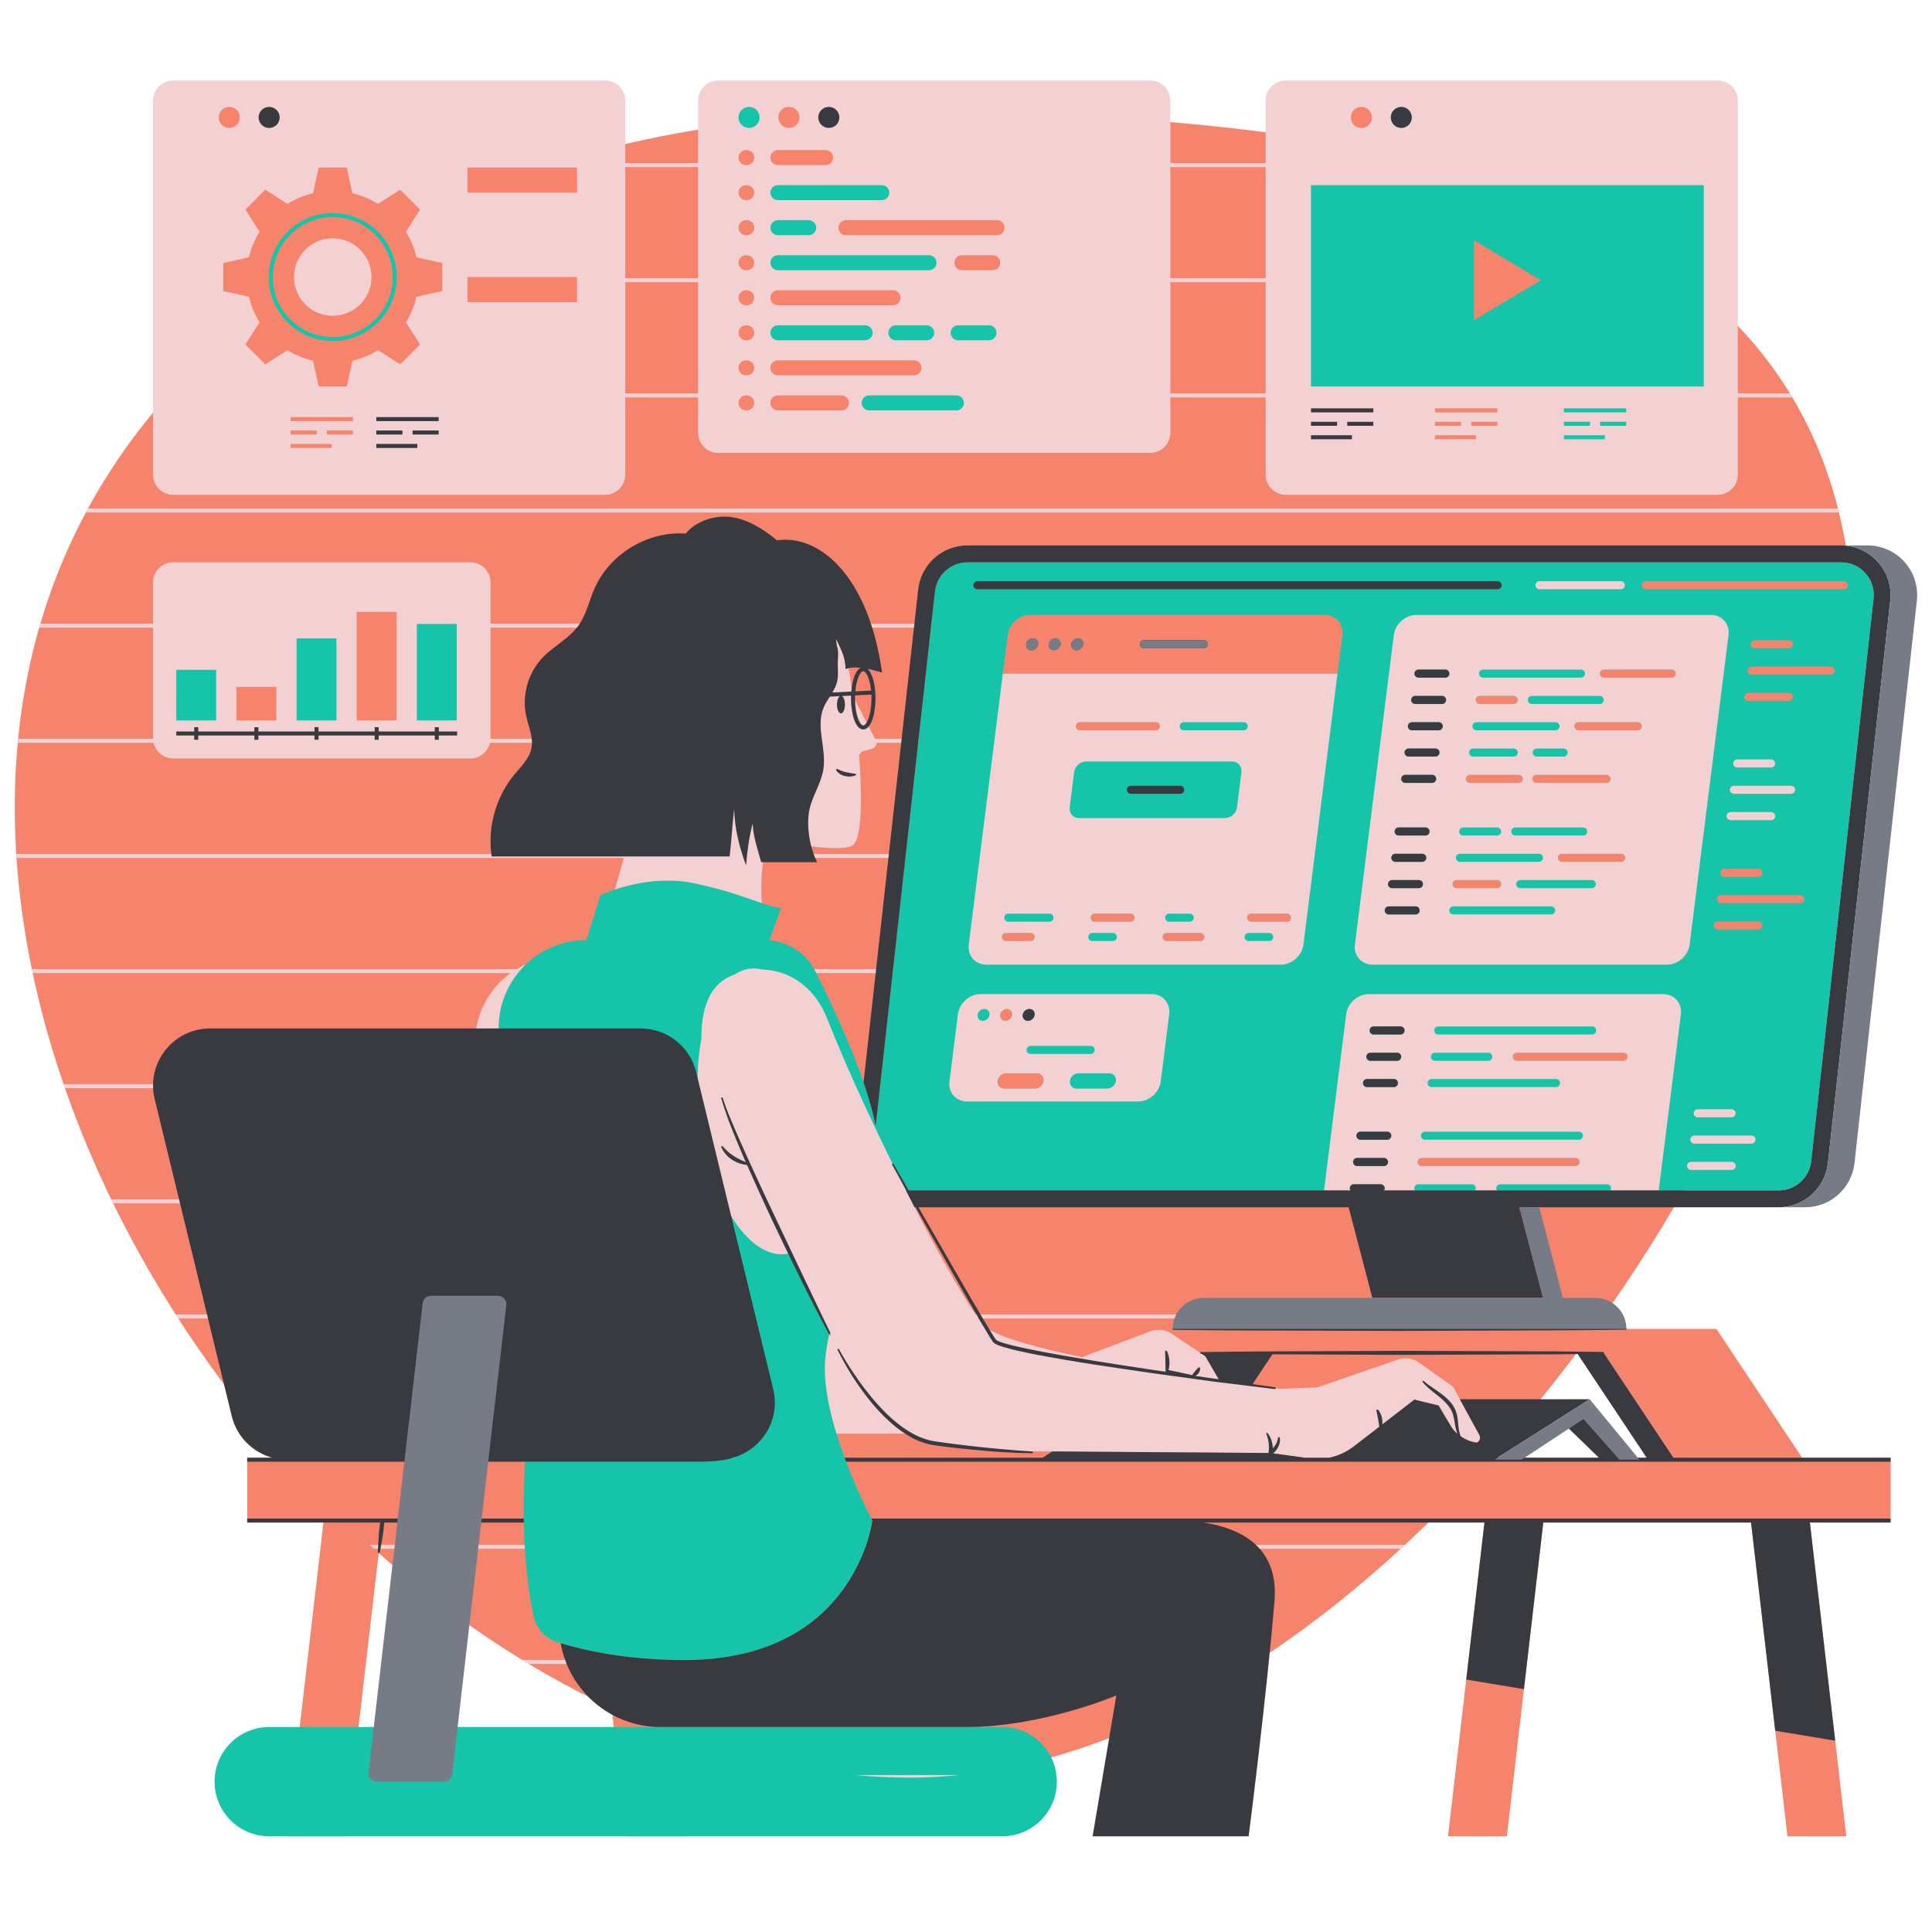 <svg xmlns="http://www.w3.org/2000/svg" xmlns:xlink="http://www.w3.org/1999/xlink" width="768" zoomAndPan="magnify" viewBox="0 0 576 576" height="768" preserveAspectRatio="xMidYMid meet" version="1.0"><defs><clipPath id="7788b52e09"><path d="M 4.41 30.012 L 563.902 30.012 L 563.902 547.469 L 4.41 547.469 Z M 4.41 30.012 " clip-rule="nonzero"/></clipPath><clipPath id="edf7868ad6"><path d="M 51.234 30.012 L 559 30.012 L 559 547.469 L 51.234 547.469 Z M 51.234 30.012 " clip-rule="nonzero"/></clipPath><clipPath id="78a5d751bc"><path d="M 4.41 24 L 549 24 L 549 530 L 4.41 530 Z M 4.41 24 " clip-rule="nonzero"/></clipPath><clipPath id="ba2c522870"><path d="M 45.234 31.215 L 563.902 31.215 L 563.902 547.469 L 45.234 547.469 Z M 45.234 31.215 " clip-rule="nonzero"/></clipPath><clipPath id="7ad940f129"><path d="M 109 162.082 L 571.41 162.082 L 571.41 531.875 L 109 531.875 Z M 109 162.082 " clip-rule="nonzero"/></clipPath></defs><g clip-path="url(#7788b52e09)"><path fill="#f6836b" d="M 498.949 434.633 L 478.133 403.336 L 470.098 403.336 C 461.953 414.203 453.355 424.68 444.391 434.633 Z M 88.848 82.59 C 88.848 83.07 88.891 83.543 88.957 84.004 C 94.125 80.492 99.48 77.16 104.996 74.012 C 103.34 72.895 101.348 72.234 99.199 72.234 C 93.492 72.234 88.848 76.879 88.848 82.59 Z M 563.656 453.34 L 539.52 453.34 L 550.449 547.469 L 532.918 547.469 L 521.984 453.34 L 460.176 453.34 L 449.246 547.469 L 431.711 547.469 L 442.645 453.34 L 426.465 453.34 C 379.715 499.121 324.992 529.977 271.355 529.977 C 247.379 529.977 223.629 525.305 200.75 516.891 L 204.305 547.469 L 186.77 547.469 L 182.328 509.223 C 157.598 497.727 134.168 481.926 112.91 463.031 L 103.102 547.469 L 85.57 547.469 L 96.5 453.34 L 73.691 453.34 L 73.691 434.633 L 84.617 434.633 C 36.074 379.719 4.41 308.367 4.41 240.684 C 4.41 177.566 31.945 128.672 75.031 94.27 C 74.285 92.73 73.688 91.133 73.25 89.477 L 65.367 87.742 L 65.367 77.441 L 73.25 75.707 C 73.863 73.391 74.781 71.176 75.98 69.109 L 71.633 62.309 L 78.922 55.023 L 85.723 59.371 C 87.789 58.168 90 57.25 92.316 56.641 L 94.051 48.754 L 104.355 48.754 L 106.086 56.641 C 108.402 57.25 110.613 58.168 112.684 59.371 L 119.484 55.023 L 126.766 62.309 L 126.238 63.137 C 130.152 61.348 134.137 59.633 138.172 58.004 L 138.172 48.754 L 164.488 48.754 C 185.668 42.355 208.016 37.965 230.926 35.602 C 230.902 35.406 230.867 35.215 230.867 35.008 C 230.867 32.617 232.816 30.668 235.207 30.668 C 237.535 30.668 239.418 32.508 239.527 34.805 C 250.059 33.957 260.68 33.531 271.355 33.531 C 408.441 33.531 552.629 54.246 552.629 191.336 C 552.629 254.609 521.91 331.613 475.352 396.199 L 511.738 396.199 L 537.297 434.633 L 563.656 434.633 Z M 68.348 39.352 C 70.742 39.352 72.688 37.402 72.688 35.008 C 72.688 32.617 70.742 30.668 68.348 30.668 C 65.953 30.668 64.008 32.617 64.008 35.008 C 64.008 37.402 65.953 39.352 68.348 39.352 Z M 401.543 35.008 C 401.543 32.617 403.492 30.668 405.887 30.668 C 408.281 30.668 410.227 32.617 410.227 35.008 C 410.227 37.402 408.281 39.352 405.887 39.352 C 403.492 39.352 401.543 37.402 401.543 35.008 " fill-opacity="1" fill-rule="nonzero"/></g><g clip-path="url(#edf7868ad6)"><path fill="#16c5a9" d="M 393.992 38.148 C 395.727 38.148 397.133 36.742 397.133 35.008 C 397.133 33.277 395.727 31.871 393.992 31.871 C 392.254 31.871 390.848 33.277 390.848 35.008 C 390.848 36.742 392.254 38.148 393.992 38.148 Z M 465.047 132.156 L 479.672 132.156 L 479.672 128.555 L 465.047 128.555 Z M 459.375 83.547 L 439.445 71.645 L 439.445 95.457 Z M 509.168 116.426 L 389.652 116.426 L 389.652 53.996 L 509.168 53.996 Z M 486.035 124.547 L 475.855 124.547 L 475.855 128.148 L 486.035 128.148 Z M 465.047 124.547 L 465.047 128.148 L 475.23 128.148 L 475.23 124.547 Z M 486.035 120.547 L 465.047 120.547 L 465.047 124.148 L 486.035 124.148 Z M 149.969 132.355 L 137.75 132.355 L 137.75 133.559 L 149.969 133.559 Z M 156.332 129.551 L 156.332 128.352 L 148.559 128.352 L 148.559 129.551 Z M 145.527 128.352 L 137.75 128.352 L 137.75 129.551 L 145.527 129.551 Z M 156.332 124.352 L 137.75 124.352 L 137.75 125.551 L 156.332 125.551 Z M 73.312 132.355 L 61.094 132.355 L 61.094 133.559 L 73.312 133.559 Z M 79.676 129.551 L 79.676 128.352 L 71.898 128.352 L 71.898 129.551 Z M 68.871 128.352 L 61.094 128.352 L 61.094 129.551 L 68.871 129.551 Z M 79.676 124.352 L 61.094 124.352 L 61.094 125.551 L 79.676 125.551 Z M 160.746 95.078 L 139.375 95.078 L 139.375 102.559 L 160.746 102.559 Z M 160.746 62.445 L 139.375 62.445 L 139.375 69.918 L 160.746 69.918 Z M 56.457 38.148 C 58.188 38.148 59.594 36.742 59.594 35.008 C 59.594 33.277 58.188 31.871 56.457 31.871 C 54.719 31.871 53.312 33.277 53.312 35.008 C 53.312 36.742 54.719 38.148 56.457 38.148 Z M 81.32 82.59 C 81.32 92.449 89.34 100.469 99.199 100.469 C 109.062 100.469 117.082 92.449 117.082 82.59 C 117.082 72.734 109.062 64.707 99.199 64.707 C 89.34 64.707 81.32 72.734 81.32 82.59 Z M 80.121 82.59 C 80.121 72.066 88.68 63.508 99.199 63.508 C 109.723 63.508 118.285 72.066 118.285 82.59 C 118.285 93.109 109.723 101.672 99.199 101.672 C 88.68 101.672 80.121 93.109 80.121 82.59 Z M 307.941 190.305 C 306.961 190.305 306.062 191.102 305.941 192.082 C 305.816 193.062 306.516 193.855 307.496 193.855 C 308.477 193.855 309.371 193.062 309.492 192.082 C 309.613 191.102 308.922 190.305 307.941 190.305 Z M 358.906 190.879 L 341.027 190.879 C 340.367 190.879 339.828 191.418 339.828 192.078 C 339.828 192.746 340.367 193.277 341.027 193.277 L 358.906 193.277 C 359.566 193.277 360.105 192.746 360.105 192.078 C 360.105 191.418 359.566 190.879 358.906 190.879 Z M 223.316 39.352 C 225.707 39.352 227.656 37.402 227.656 35.008 C 227.656 32.617 225.707 30.668 223.316 30.668 C 220.922 30.668 218.977 32.617 218.977 35.008 C 218.977 37.402 220.922 39.352 223.316 39.352 Z M 255.695 120.109 C 255.695 122.008 257.238 123.551 259.133 123.551 L 285.133 123.551 C 287.027 123.551 288.57 122.008 288.57 120.109 C 288.57 118.215 287.027 116.68 285.133 116.68 L 259.133 116.68 C 257.238 116.68 255.695 118.215 255.695 120.109 Z M 231.914 102.656 L 257.922 102.656 C 259.816 102.656 261.359 101.117 261.359 99.219 C 261.359 97.324 259.816 95.785 257.922 95.785 L 231.914 95.785 C 230.02 95.785 228.477 97.324 228.477 99.219 C 228.477 101.117 230.02 102.656 231.914 102.656 Z M 231.914 81.762 L 276.973 81.762 C 278.867 81.762 280.406 80.219 280.406 78.324 C 280.406 76.43 278.867 74.891 276.973 74.891 L 231.914 74.891 C 230.02 74.891 228.477 76.43 228.477 78.324 C 228.477 80.219 230.02 81.762 231.914 81.762 Z M 285.656 102.656 L 294.855 102.656 C 296.75 102.656 298.289 101.117 298.289 99.219 C 298.289 97.324 296.75 95.785 294.855 95.785 L 285.656 95.785 C 283.762 95.785 282.219 97.324 282.219 99.219 C 282.219 101.117 283.762 102.656 285.656 102.656 Z M 276.281 102.656 C 278.176 102.656 279.719 101.117 279.719 99.219 C 279.719 97.324 278.176 95.785 276.281 95.785 L 267.09 95.785 C 265.195 95.785 263.652 97.324 263.652 99.219 C 263.652 101.117 265.195 102.656 267.09 102.656 Z M 231.914 71.316 L 241.113 71.316 C 243.008 71.316 244.551 69.773 244.551 67.879 C 244.551 65.984 243.008 64.441 241.113 64.441 L 231.914 64.441 C 230.02 64.441 228.477 65.984 228.477 67.879 C 228.477 69.773 230.02 71.316 231.914 71.316 Z M 231.914 60.867 L 262.883 60.867 C 264.777 60.867 266.32 59.328 266.32 57.434 C 266.32 55.539 264.777 53.996 262.883 53.996 L 231.914 53.996 C 230.02 53.996 228.477 55.539 228.477 57.434 C 228.477 59.328 230.02 60.867 231.914 60.867 Z M 298.793 514.883 L 80.266 514.883 C 71.266 514.883 63.969 522.176 63.969 531.176 C 63.969 540.176 71.266 547.469 80.266 547.469 L 298.793 547.469 C 307.793 547.469 315.086 540.176 315.086 531.176 C 315.086 522.176 307.793 514.883 298.793 514.883 Z M 550.91 174.477 C 550.91 173.816 550.371 173.277 549.711 173.277 L 490.68 173.277 C 490.012 173.277 489.477 173.816 489.477 174.477 C 489.477 175.145 490.012 175.676 490.68 175.676 L 549.711 175.676 C 550.371 175.676 550.91 175.145 550.91 174.477 Z M 523.176 193.277 L 533.297 193.277 C 533.957 193.277 534.496 192.746 534.496 192.078 C 534.496 191.418 533.957 190.879 533.297 190.879 L 523.176 190.879 C 522.516 190.879 521.977 191.418 521.977 192.078 C 521.977 192.746 522.516 193.277 523.176 193.277 Z M 546.977 199.926 C 546.977 199.262 546.438 198.723 545.777 198.723 L 522.191 198.723 C 521.531 198.723 520.988 199.262 520.988 199.926 C 520.988 200.586 521.531 201.125 522.191 201.125 L 545.777 201.125 C 546.438 201.125 546.977 200.586 546.977 199.926 Z M 521.207 208.973 L 533.316 208.973 C 533.98 208.973 534.516 208.434 534.516 207.77 C 534.516 207.105 533.98 206.57 533.316 206.57 L 521.207 206.57 C 520.543 206.57 520.004 207.105 520.004 207.77 C 520.004 208.434 520.543 208.973 521.207 208.973 Z M 514.109 259.023 C 513.445 259.023 512.91 259.559 512.91 260.223 C 512.91 260.883 513.445 261.426 514.109 261.426 L 524.227 261.426 C 524.887 261.426 525.426 260.883 525.426 260.223 C 525.426 259.559 524.887 259.023 524.227 259.023 Z M 537.906 268.066 C 537.906 267.402 537.367 266.863 536.707 266.863 L 513.121 266.863 C 512.461 266.863 511.918 267.402 511.918 268.066 C 511.918 268.73 512.461 269.266 513.121 269.266 L 536.707 269.266 C 537.367 269.266 537.906 268.73 537.906 268.066 Z M 525.445 275.91 C 525.445 275.246 524.91 274.711 524.246 274.711 L 512.137 274.711 C 511.473 274.711 510.934 275.246 510.934 275.91 C 510.934 276.574 511.473 277.113 512.137 277.113 L 524.246 277.113 C 524.91 277.113 525.445 276.574 525.445 275.91 Z M 499.605 200.828 C 499.605 200.168 499.07 199.629 498.402 199.629 L 478.176 199.629 C 477.508 199.629 476.977 200.168 476.977 200.828 C 476.977 201.496 477.508 202.031 478.176 202.031 L 498.402 202.031 C 499.07 202.031 499.605 201.496 499.605 200.828 Z M 489.473 216.523 C 489.473 215.855 488.938 215.32 488.273 215.32 L 470.598 215.32 C 469.934 215.32 469.395 215.855 469.395 216.523 C 469.395 217.184 469.934 217.723 470.598 217.723 L 488.273 217.723 C 488.938 217.723 489.473 217.184 489.473 216.523 Z M 485.246 315.059 C 485.246 314.398 484.715 313.859 484.047 313.859 L 452.223 313.859 C 451.559 313.859 451.02 314.398 451.02 315.059 C 451.02 315.719 451.559 316.258 452.223 316.258 L 484.047 316.258 C 484.715 316.258 485.246 315.719 485.246 315.059 Z M 394.957 183.332 L 307.176 183.332 C 303.859 183.332 300.836 186.02 300.418 189.336 L 298.973 200.828 L 398.762 200.828 L 400.207 189.336 C 400.621 186.02 398.273 183.332 394.957 183.332 Z M 384.898 273.59 C 384.898 272.922 384.359 272.391 383.695 272.391 L 372.984 272.391 C 372.324 272.391 371.785 272.922 371.785 273.59 C 371.785 274.25 372.324 274.789 372.984 274.789 L 383.695 274.789 C 384.359 274.789 384.898 274.25 384.898 273.59 Z M 359.059 279.355 C 359.059 278.688 358.52 278.152 357.859 278.152 L 347.828 278.152 C 347.168 278.152 346.629 278.688 346.629 279.355 C 346.629 280.016 347.168 280.555 347.828 280.555 L 357.859 280.555 C 358.52 280.555 359.059 280.016 359.059 279.355 Z M 338.297 273.59 C 338.297 272.922 337.758 272.391 337.098 272.391 L 326.387 272.391 C 325.719 272.391 325.184 272.922 325.184 273.59 C 325.184 274.25 325.719 274.789 326.387 274.789 L 337.098 274.789 C 337.758 274.789 338.297 274.25 338.297 273.59 Z M 309.125 319.988 L 299.98 319.988 C 298.719 319.988 297.57 321.008 297.41 322.27 C 297.258 323.527 298.148 324.551 299.41 324.551 L 308.555 324.551 C 309.812 324.551 310.965 323.527 311.125 322.27 C 311.277 321.008 310.387 319.988 309.125 319.988 Z M 299.738 304.355 C 300.719 304.355 301.609 303.559 301.734 302.578 C 301.855 301.598 301.164 300.801 300.184 300.801 C 299.203 300.801 298.309 301.598 298.184 302.578 C 298.059 303.559 298.758 304.355 299.738 304.355 Z M 298.688 279.355 C 298.688 280.016 299.223 280.555 299.887 280.555 L 307.254 280.555 C 307.918 280.555 308.457 280.016 308.457 279.355 C 308.457 278.688 307.918 278.152 307.254 278.152 L 299.887 278.152 C 299.223 278.152 298.688 278.688 298.688 279.355 Z M 345.824 216.523 C 345.824 215.855 345.289 215.32 344.625 215.32 L 321.949 215.32 C 321.289 215.32 320.75 215.855 320.75 216.523 C 320.75 217.184 321.289 217.723 321.949 217.723 L 344.625 217.723 C 345.289 217.723 345.824 217.184 345.824 216.523 Z M 422.652 346.434 C 422.652 347.102 423.188 347.633 423.852 347.633 L 469.762 347.633 C 470.43 347.633 470.961 347.102 470.961 346.434 C 470.961 345.773 470.43 345.234 469.762 345.234 L 423.852 345.234 C 423.188 345.234 422.652 345.773 422.652 346.434 Z M 433.062 263.586 C 433.062 264.246 433.602 264.785 434.262 264.785 L 446.375 264.785 C 447.035 264.785 447.574 264.246 447.574 263.586 C 447.574 262.922 447.035 262.387 446.375 262.387 L 434.262 262.387 C 433.602 262.387 433.062 262.922 433.062 263.586 Z M 437.008 232.211 C 437.008 232.871 437.547 233.41 438.207 233.41 L 452.797 233.41 C 453.465 233.41 454 232.871 454 232.211 C 454 231.543 453.465 231.008 452.797 231.008 L 438.207 231.008 C 437.547 231.008 437.008 231.543 437.008 232.211 Z M 439.961 208.676 C 439.961 209.336 440.5 209.875 441.164 209.875 L 451.277 209.875 C 451.945 209.875 452.48 209.336 452.48 208.676 C 452.48 208.016 451.945 207.477 451.277 207.477 L 441.164 207.477 C 440.5 207.477 439.961 208.016 439.961 208.676 Z M 480.164 232.211 C 480.164 231.543 479.625 231.008 478.965 231.008 L 458.047 231.008 C 457.387 231.008 456.848 231.543 456.848 232.211 C 456.848 232.871 457.387 233.41 458.047 233.41 L 478.965 233.41 C 479.625 233.41 480.164 232.871 480.164 232.211 Z M 483.344 256.941 C 484.012 256.941 484.543 256.406 484.543 255.738 C 484.543 255.078 484.012 254.539 483.344 254.539 L 465.668 254.539 C 465.008 254.539 464.469 255.078 464.469 255.738 C 464.469 256.406 465.008 256.941 465.668 256.941 Z M 558.57 178.48 L 539.977 346.219 C 539.426 351.172 535.246 354.91 530.262 354.91 L 269.852 354.91 C 267.035 354.91 264.449 353.754 262.574 351.66 C 262.199 351.242 261.879 350.797 261.59 350.336 C 258.883 369.551 245.926 391.23 245.926 408.141 C 245.926 426.707 260.078 453.34 260.078 453.34 C 260.078 453.34 255.055 494.918 204.066 494.918 C 185.637 494.918 172.625 491.688 165.934 489.5 C 162.457 488.367 159.898 485.445 159.113 481.875 C 153.188 454.969 157.207 416.77 161.383 403.336 C 164.211 394.258 160.887 347.75 149.984 314.598 C 144.414 297.688 157.012 280.281 174.816 280.281 L 179.031 266.863 C 179.031 266.863 192.441 260.383 206.609 263.262 C 220.777 266.148 227.547 270.039 232.824 270.781 L 229.402 280.355 C 235.246 280.867 240.469 284.348 243.145 289.652 C 248.906 301.105 258.078 320.781 261.082 335.562 L 278.734 176.328 C 279.285 171.371 283.457 167.633 288.449 167.633 L 548.859 167.633 C 551.672 167.633 554.262 168.793 556.137 170.891 C 558.016 172.984 558.879 175.684 558.57 178.48 Z M 314.66 190.305 C 313.684 190.305 312.789 191.102 312.664 192.082 C 312.539 193.062 313.234 193.855 314.215 193.855 C 315.195 193.855 316.09 193.062 316.215 192.082 C 316.34 191.102 315.645 190.305 314.66 190.305 Z M 321.387 190.305 C 320.406 190.305 319.512 191.102 319.387 192.082 C 319.266 193.062 319.961 193.855 320.941 193.855 C 321.922 193.855 322.816 193.062 322.938 192.082 C 323.059 191.102 322.367 190.305 321.387 190.305 Z M 137.371 184.824 L 123.078 184.824 L 123.078 215.996 L 137.371 215.996 Z M 87.219 215.996 L 101.512 215.996 L 101.512 189.141 L 87.219 189.141 Z M 65.652 215.996 L 51.359 215.996 L 51.359 198.508 L 65.652 198.508 L 65.652 215.996 " fill-opacity="1" fill-rule="nonzero"/></g><g clip-path="url(#78a5d751bc)"><path fill="#f3d0d2" d="M 99.199 94.148 C 105.582 94.148 110.758 88.973 110.758 82.59 C 110.758 76.207 105.582 71.035 99.199 71.035 C 92.82 71.035 87.648 76.207 87.648 82.59 C 87.648 88.973 92.82 94.148 99.199 94.148 Z M 65.207 35.008 C 65.207 36.742 66.613 38.148 68.348 38.148 C 70.086 38.148 71.488 36.742 71.488 35.008 C 71.488 33.277 70.086 31.871 68.348 31.871 C 66.613 31.871 65.207 33.277 65.207 35.008 Z M 73.164 62.477 L 77.395 69.09 C 75.953 71.41 74.879 73.98 74.234 76.719 L 66.566 78.402 L 66.566 86.773 L 74.234 88.465 C 74.879 91.203 75.953 93.773 77.395 96.094 L 73.164 102.707 L 79.086 108.625 L 85.703 104.398 C 88.023 105.84 90.59 106.914 93.328 107.555 L 95.016 115.223 L 103.387 115.223 L 105.078 107.555 C 107.812 106.914 110.379 105.84 112.703 104.398 L 119.32 108.625 L 125.238 102.707 L 121.008 96.094 C 122.449 93.773 123.527 91.203 124.168 88.465 L 131.836 86.773 L 131.836 78.402 L 124.168 76.719 C 123.527 73.98 122.449 71.41 121.008 69.09 L 125.238 62.477 L 119.32 56.555 L 112.703 60.785 C 110.379 59.344 107.812 58.266 105.078 57.629 L 103.387 49.953 L 95.016 49.953 L 93.328 57.629 C 90.59 58.266 88.023 59.344 85.703 60.785 L 79.086 56.555 Z M 139.375 90.066 L 172.031 90.066 L 172.031 82.59 L 139.375 82.59 Z M 139.375 57.434 L 172.031 57.434 L 172.031 49.953 L 139.375 49.953 Z M 105.227 124.352 L 86.645 124.352 L 86.645 125.551 L 105.227 125.551 Z M 105.227 128.352 L 97.449 128.352 L 97.449 129.551 L 105.227 129.551 Z M 94.422 129.551 L 94.422 128.352 L 86.645 128.352 L 86.645 129.551 Z M 98.867 132.355 L 86.645 132.355 L 86.645 133.559 L 98.867 133.559 Z M 186.41 117.277 L 208.129 117.277 L 208.129 84.148 L 186.41 84.148 Z M 186.41 82.949 L 208.129 82.949 L 208.129 49.824 L 186.41 49.824 Z M 220.176 120.109 C 220.176 121.348 221.176 122.348 222.41 122.348 L 222.621 122.348 C 223.859 122.348 224.859 121.348 224.859 120.109 C 224.859 118.879 223.859 117.879 222.621 117.879 L 222.41 117.879 C 221.176 117.879 220.176 118.879 220.176 120.109 Z M 220.176 109.668 C 220.176 110.898 221.176 111.902 222.41 111.902 L 222.621 111.902 C 223.859 111.902 224.859 110.898 224.859 109.668 C 224.859 108.434 223.859 107.43 222.621 107.43 L 222.41 107.43 C 221.176 107.43 220.176 108.434 220.176 109.668 Z M 220.176 99.223 C 220.176 100.457 221.176 101.453 222.41 101.453 L 222.621 101.453 C 223.859 101.453 224.859 100.457 224.859 99.223 C 224.859 97.984 223.859 96.984 222.621 96.984 L 222.41 96.984 C 221.176 96.984 220.176 97.984 220.176 99.223 Z M 220.176 88.773 C 220.176 90.008 221.176 91.012 222.41 91.012 L 222.621 91.012 C 223.859 91.012 224.859 90.008 224.859 88.773 C 224.859 87.539 223.859 86.535 222.621 86.535 L 222.41 86.535 C 221.176 86.535 220.176 87.539 220.176 88.773 Z M 220.176 78.324 C 220.176 79.562 221.176 80.562 222.41 80.562 L 222.621 80.562 C 223.859 80.562 224.859 79.562 224.859 78.324 C 224.859 77.09 223.859 76.09 222.621 76.09 L 222.41 76.09 C 221.176 76.09 220.176 77.09 220.176 78.324 Z M 220.176 67.879 C 220.176 69.113 221.176 70.117 222.41 70.117 L 222.621 70.117 C 223.859 70.117 224.859 69.113 224.859 67.879 C 224.859 66.645 223.859 65.641 222.621 65.641 L 222.41 65.641 C 221.176 65.641 220.176 66.645 220.176 67.879 Z M 220.176 57.434 C 220.176 58.668 221.176 59.668 222.41 59.668 L 222.621 59.668 C 223.859 59.668 224.859 58.668 224.859 57.434 C 224.859 56.195 223.859 55.199 222.621 55.199 L 222.41 55.199 C 221.176 55.199 220.176 56.195 220.176 57.434 Z M 220.176 46.984 C 220.176 48.219 221.176 49.223 222.41 49.223 L 222.621 49.223 C 223.859 49.223 224.859 48.219 224.859 46.984 C 224.859 45.754 223.859 44.75 222.621 44.75 L 222.41 44.75 C 221.176 44.75 220.176 45.754 220.176 46.984 Z M 220.176 35.008 C 220.176 36.742 221.578 38.148 223.316 38.148 C 225.051 38.148 226.457 36.742 226.457 35.008 C 226.457 33.277 225.051 31.871 223.316 31.871 C 221.578 31.871 220.176 33.277 220.176 35.008 Z M 229.68 120.109 C 229.68 121.348 230.684 122.348 231.914 122.348 L 250.879 122.348 C 252.109 122.348 253.113 121.348 253.113 120.109 C 253.113 118.879 252.109 117.879 250.879 117.879 L 231.914 117.879 C 230.684 117.879 229.68 118.879 229.68 120.109 Z M 229.68 109.668 C 229.68 110.898 230.684 111.902 231.914 111.902 L 272.488 111.902 C 273.723 111.902 274.727 110.898 274.727 109.668 C 274.727 108.434 273.723 107.43 272.488 107.43 L 231.914 107.43 C 230.684 107.43 229.68 108.434 229.68 109.668 Z M 229.68 99.223 C 229.68 100.457 230.684 101.453 231.914 101.453 L 257.922 101.453 C 259.156 101.453 260.16 100.457 260.16 99.223 C 260.16 97.984 259.156 96.984 257.922 96.984 L 231.914 96.984 C 230.684 96.984 229.68 97.984 229.68 99.223 Z M 229.68 88.773 C 229.68 90.008 230.684 91.012 231.914 91.012 L 266.246 91.012 C 267.48 91.012 268.48 90.008 268.48 88.773 C 268.48 87.539 267.48 86.535 266.246 86.535 L 231.914 86.535 C 230.684 86.535 229.68 87.539 229.68 88.773 Z M 229.68 78.324 C 229.68 79.562 230.684 80.562 231.914 80.562 L 276.973 80.562 C 278.207 80.562 279.203 79.562 279.203 78.324 C 279.203 77.09 278.207 76.09 276.973 76.09 L 231.914 76.09 C 230.684 76.09 229.68 77.09 229.68 78.324 Z M 229.68 67.879 C 229.68 69.113 230.684 70.117 231.914 70.117 L 241.113 70.117 C 242.348 70.117 243.352 69.113 243.352 67.879 C 243.352 66.645 242.348 65.641 241.113 65.641 L 231.914 65.641 C 230.684 65.641 229.68 66.645 229.68 67.879 Z M 229.68 57.434 C 229.68 58.668 230.684 59.668 231.914 59.668 L 262.883 59.668 C 264.117 59.668 265.121 58.668 265.121 57.434 C 265.121 56.195 264.117 55.199 262.883 55.199 L 231.914 55.199 C 230.684 55.199 229.68 56.195 229.68 57.434 Z M 229.68 46.984 C 229.68 48.219 230.684 49.223 231.914 49.223 L 246.137 49.223 C 247.371 49.223 248.367 48.219 248.367 46.984 C 248.367 45.754 247.371 44.75 246.137 44.75 L 231.914 44.75 C 230.684 44.75 229.68 45.754 229.68 46.984 Z M 232.066 35.008 C 232.066 36.742 233.473 38.148 235.207 38.148 C 236.945 38.148 238.352 36.742 238.352 35.008 C 238.352 33.277 236.945 31.871 235.207 31.871 C 233.473 31.871 232.066 33.277 232.066 35.008 Z M 297.25 65.641 L 252.195 65.641 C 250.961 65.641 249.961 66.645 249.961 67.879 C 249.961 69.113 250.961 70.117 252.195 70.117 L 297.25 70.117 C 298.484 70.117 299.488 69.113 299.488 67.879 C 299.488 66.645 298.484 65.641 297.25 65.641 Z M 298.207 78.324 C 298.207 77.09 297.211 76.09 295.977 76.09 L 286.777 76.09 C 285.547 76.09 284.543 77.09 284.543 78.324 C 284.543 79.562 285.547 80.562 286.777 80.562 L 295.977 80.562 C 297.211 80.562 298.207 79.562 298.207 78.324 Z M 297.086 99.223 C 297.086 97.984 296.09 96.984 294.855 96.984 L 285.656 96.984 C 284.426 96.984 283.422 97.984 283.422 99.223 C 283.422 100.457 284.426 101.453 285.656 101.453 L 294.855 101.453 C 296.09 101.453 297.086 100.457 297.086 99.223 Z M 278.52 99.223 C 278.52 97.984 277.52 96.984 276.281 96.984 L 267.086 96.984 C 265.852 96.984 264.852 97.984 264.852 99.223 C 264.852 100.457 265.852 101.453 267.086 101.453 L 276.281 101.453 C 277.52 101.453 278.52 100.457 278.52 99.223 Z M 287.371 120.109 C 287.371 118.879 286.371 117.879 285.133 117.879 L 259.133 117.879 C 257.895 117.879 256.895 118.879 256.895 120.109 C 256.895 121.348 257.895 122.348 259.133 122.348 L 285.133 122.348 C 286.371 122.348 287.371 121.348 287.371 120.109 Z M 348.91 117.277 L 377.336 117.277 L 377.336 84.148 L 348.91 84.148 Z M 348.91 82.949 L 377.336 82.949 L 377.336 49.824 L 348.91 49.824 Z M 390.848 115.223 L 507.965 115.223 L 507.965 55.199 L 390.848 55.199 Z M 402.742 35.008 C 402.742 36.742 404.148 38.148 405.887 38.148 C 407.621 38.148 409.027 36.742 409.027 35.008 C 409.027 33.277 407.621 31.871 405.887 31.871 C 404.148 31.871 402.742 33.277 402.742 35.008 Z M 484.836 121.746 L 466.25 121.746 L 466.25 122.949 L 484.836 122.949 Z M 484.836 125.75 L 477.055 125.75 L 477.055 126.949 L 484.836 126.949 Z M 474.031 126.949 L 474.031 125.75 L 466.25 125.75 L 466.25 126.949 Z M 478.473 129.754 L 466.25 129.754 L 466.25 130.953 L 478.473 130.953 Z M 446.414 121.746 L 427.828 121.746 L 427.828 122.949 L 446.414 122.949 Z M 446.414 125.75 L 438.633 125.75 L 438.633 126.949 L 446.414 126.949 Z M 435.609 126.949 L 435.609 125.75 L 427.828 125.75 L 427.828 126.949 Z M 440.051 129.754 L 427.828 129.754 L 427.828 130.953 L 440.051 130.953 Z M 45.625 141.52 L 45.625 30.012 C 45.625 26.695 48.312 24.008 51.629 24.008 L 180.406 24.008 C 183.723 24.008 186.41 26.695 186.41 30.012 L 186.41 48.621 L 208.129 48.621 L 208.129 30.012 C 208.129 26.695 210.816 24.008 214.133 24.008 L 342.906 24.008 C 346.223 24.008 348.91 26.695 348.91 30.012 L 348.91 48.621 L 377.336 48.621 L 377.336 30.012 C 377.336 26.695 380.023 24.008 383.34 24.008 L 512.113 24.008 C 515.434 24.008 518.113 26.695 518.113 30.012 L 518.113 117.277 L 533.629 117.277 C 533.875 117.672 534.098 118.082 534.332 118.48 L 518.113 118.48 L 518.113 141.52 C 518.113 144.836 515.434 147.523 512.113 147.523 L 383.34 147.523 C 380.023 147.523 377.336 144.836 377.336 141.52 L 377.336 118.48 L 348.91 118.48 L 348.91 129.031 C 348.91 132.348 346.223 135.035 342.906 135.035 L 214.133 135.035 C 210.816 135.035 208.129 132.348 208.129 129.031 L 208.129 118.48 L 186.41 118.48 L 186.41 141.52 C 186.41 144.836 183.723 147.523 180.406 147.523 L 51.629 147.523 C 48.312 147.523 45.625 144.836 45.625 141.52 Z M 458.98 173.277 C 458.32 173.277 457.777 173.816 457.777 174.477 C 457.777 175.145 458.32 175.676 458.98 175.676 L 483.23 175.676 C 483.898 175.676 484.434 175.145 484.434 174.477 C 484.434 173.816 483.898 173.277 483.23 173.277 Z M 485.246 315.059 C 485.246 314.398 484.715 313.859 484.047 313.859 L 452.223 313.859 C 451.559 313.859 451.02 314.398 451.02 315.059 C 451.02 315.719 451.559 316.258 452.223 316.258 L 484.047 316.258 C 484.715 316.258 485.246 315.719 485.246 315.059 Z M 471.949 338.594 C 471.949 337.926 471.414 337.391 470.746 337.391 L 424.836 337.391 C 424.176 337.391 423.637 337.926 423.637 338.594 C 423.637 339.254 424.176 339.793 424.836 339.793 L 470.746 339.793 C 471.414 339.793 471.949 339.254 471.949 338.594 Z M 470.961 346.434 C 470.961 345.773 470.43 345.234 469.762 345.234 L 423.852 345.234 C 423.188 345.234 422.652 345.773 422.652 346.434 C 422.652 347.102 423.188 347.633 423.852 347.633 L 469.762 347.633 C 470.43 347.633 470.961 347.102 470.961 346.434 Z M 425.605 322.898 C 425.605 323.566 426.145 324.102 426.805 324.102 L 463.91 324.102 C 464.57 324.102 465.109 323.566 465.109 322.898 C 465.109 322.238 464.57 321.699 463.91 321.699 L 426.805 321.699 C 426.145 321.699 425.605 322.238 425.605 322.898 Z M 426.594 315.059 C 426.594 315.719 427.129 316.258 427.797 316.258 L 443.711 316.258 C 444.371 316.258 444.91 315.719 444.91 315.059 C 444.91 314.398 444.371 313.859 443.711 313.859 L 427.797 313.859 C 427.129 313.859 426.594 314.398 426.594 315.059 Z M 427.582 307.215 C 427.582 307.879 428.113 308.418 428.781 308.418 L 474.691 308.418 C 475.355 308.418 475.891 307.879 475.891 307.215 C 475.891 306.551 475.355 306.016 474.691 306.016 L 428.781 306.016 C 428.113 306.016 427.582 306.551 427.582 307.215 Z M 418.746 307.215 C 418.746 306.551 418.207 306.016 417.543 306.016 L 409.539 306.016 C 408.879 306.016 408.336 306.551 408.336 307.215 C 408.336 307.879 408.879 308.418 409.539 308.418 L 417.543 308.418 C 418.207 308.418 418.746 307.879 418.746 307.215 Z M 417.754 315.059 C 417.754 314.398 417.219 313.859 416.555 313.859 L 408.555 313.859 C 407.887 313.859 407.352 314.398 407.352 315.059 C 407.352 315.719 407.887 316.258 408.555 316.258 L 416.555 316.258 C 417.219 316.258 417.754 315.719 417.754 315.059 Z M 416.77 322.898 C 416.77 322.238 416.234 321.699 415.57 321.699 L 407.562 321.699 C 406.902 321.699 406.363 322.238 406.363 322.898 C 406.363 323.566 406.902 324.102 407.562 324.102 L 415.57 324.102 C 416.234 324.102 416.77 323.566 416.77 322.898 Z M 414.801 338.594 C 414.801 337.926 414.262 337.391 413.602 337.391 L 405.594 337.391 C 404.934 337.391 404.395 337.926 404.395 338.594 C 404.395 339.254 404.934 339.793 405.594 339.793 L 413.602 339.793 C 414.262 339.793 414.801 339.254 414.801 338.594 Z M 413.816 346.434 C 413.816 345.773 413.277 345.234 412.613 345.234 L 404.609 345.234 C 403.941 345.234 403.41 345.773 403.41 346.434 C 403.41 347.102 403.941 347.633 404.609 347.633 L 412.613 347.633 C 413.277 347.633 413.816 347.102 413.816 346.434 Z M 501.129 302.391 L 494.523 354.91 L 480.113 354.91 C 480.234 354.727 480.32 354.516 480.32 354.281 C 480.32 353.613 479.785 353.078 479.117 353.078 L 447.293 353.078 C 446.633 353.078 446.09 353.613 446.09 354.281 C 446.09 354.516 446.176 354.727 446.297 354.91 L 439.773 354.91 C 439.891 354.727 439.98 354.516 439.98 354.281 C 439.98 353.613 439.441 353.078 438.781 353.078 L 422.863 353.078 C 422.199 353.078 421.66 353.613 421.66 354.281 C 421.66 354.516 421.75 354.727 421.867 354.91 L 412.621 354.91 C 412.742 354.727 412.824 354.516 412.824 354.281 C 412.824 353.613 412.293 353.078 411.625 353.078 L 403.625 353.078 C 402.957 353.078 402.422 353.613 402.422 354.281 C 402.422 354.516 402.508 354.727 402.629 354.91 L 394.738 354.91 L 401.34 302.391 C 401.758 299.074 404.781 296.387 408.098 296.387 L 495.879 296.387 C 499.191 296.387 501.547 299.074 501.129 302.391 Z M 330.691 319.988 L 321.547 319.988 C 320.285 319.988 319.137 321.008 318.98 322.27 C 318.82 323.527 319.711 324.551 320.973 324.551 L 330.117 324.551 C 331.379 324.551 332.531 323.527 332.688 322.27 C 332.844 321.008 331.953 319.988 330.691 319.988 Z M 309.125 319.988 L 299.98 319.988 C 298.719 319.988 297.57 321.008 297.41 322.27 C 297.258 323.527 298.148 324.551 299.41 324.551 L 308.555 324.551 C 309.812 324.551 310.965 323.527 311.125 322.27 C 311.277 321.008 310.387 319.988 309.125 319.988 Z M 293.457 300.801 C 292.477 300.801 291.582 301.598 291.461 302.578 C 291.336 303.559 292.031 304.355 293.012 304.355 C 293.992 304.355 294.887 303.559 295.012 302.578 C 295.137 301.598 294.438 300.801 293.457 300.801 Z M 299.738 304.355 C 300.719 304.355 301.609 303.559 301.734 302.578 C 301.855 301.598 301.164 300.801 300.184 300.801 C 299.203 300.801 298.309 301.598 298.184 302.578 C 298.059 303.559 298.758 304.355 299.738 304.355 Z M 306.457 304.355 C 307.438 304.355 308.332 303.559 308.457 302.578 C 308.582 301.598 307.887 300.801 306.902 300.801 C 305.922 300.801 305.031 301.598 304.906 302.578 C 304.785 303.559 305.477 304.355 306.457 304.355 Z M 325.156 311.82 L 307.266 311.82 C 306.602 311.82 306.062 312.363 306.062 313.023 C 306.062 313.688 306.602 314.223 307.266 314.223 L 325.156 314.223 C 325.824 314.223 326.355 313.688 326.355 313.023 C 326.355 312.363 325.824 311.82 325.156 311.82 Z M 343.332 296.375 C 346.645 296.375 349 299.066 348.582 302.375 L 346.066 322.387 C 345.652 325.703 342.621 328.391 339.312 328.391 L 288.328 328.391 C 285.012 328.391 282.66 325.703 283.078 322.387 L 285.594 302.375 C 286.012 299.066 289.035 296.375 292.352 296.375 Z M 316.215 192.082 C 316.34 191.102 315.645 190.305 314.66 190.305 C 313.684 190.305 312.789 191.102 312.664 192.082 C 312.539 193.062 313.234 193.855 314.215 193.855 C 315.195 193.855 316.09 193.062 316.215 192.082 Z M 379.598 279.355 C 379.598 278.688 379.059 278.152 378.398 278.152 L 372.262 278.152 C 371.598 278.152 371.062 278.688 371.062 279.355 C 371.062 280.016 371.598 280.555 372.262 280.555 L 378.398 280.555 C 379.059 280.555 379.598 280.016 379.598 279.355 Z M 370.801 217.723 C 371.461 217.723 372 217.184 372 216.523 C 372 215.855 371.461 215.32 370.801 215.32 L 352.926 215.32 C 352.266 215.32 351.727 215.855 351.727 216.523 C 351.727 217.184 352.266 217.723 352.926 217.723 Z M 367.32 227.031 L 323.828 227.031 C 322.062 227.031 320.449 228.469 320.227 230.234 L 318.91 240.695 C 318.688 242.457 319.941 243.895 321.711 243.895 L 365.199 243.895 C 366.969 243.895 368.582 242.457 368.801 240.695 L 370.113 230.234 C 370.34 228.469 369.082 227.031 367.32 227.031 Z M 348.555 274.789 L 354.688 274.789 C 355.352 274.789 355.891 274.25 355.891 273.59 C 355.891 272.922 355.352 272.391 354.688 272.391 L 348.555 272.391 C 347.891 272.391 347.355 272.922 347.355 273.59 C 347.355 274.25 347.891 274.789 348.555 274.789 Z M 359.059 279.355 C 359.059 278.688 358.52 278.152 357.859 278.152 L 347.828 278.152 C 347.168 278.152 346.629 278.688 346.629 279.355 C 346.629 280.016 347.168 280.555 347.828 280.555 L 357.859 280.555 C 358.52 280.555 359.059 280.016 359.059 279.355 Z M 338.297 273.59 C 338.297 272.922 337.758 272.391 337.098 272.391 L 326.387 272.391 C 325.719 272.391 325.184 272.922 325.184 273.59 C 325.184 274.25 325.719 274.789 326.387 274.789 L 337.098 274.789 C 337.758 274.789 338.297 274.25 338.297 273.59 Z M 333 279.355 C 333 278.688 332.461 278.152 331.797 278.152 L 325.66 278.152 C 324.996 278.152 324.457 278.688 324.457 279.355 C 324.457 280.016 324.996 280.555 325.66 280.555 L 331.797 280.555 C 332.461 280.555 333 280.016 333 279.355 Z M 314.078 273.59 C 314.078 272.922 313.543 272.391 312.879 272.391 L 300.609 272.391 C 299.949 272.391 299.41 272.922 299.41 273.59 C 299.41 274.25 299.949 274.789 300.609 274.789 L 312.879 274.789 C 313.543 274.789 314.078 274.25 314.078 273.59 Z M 308.457 279.355 C 308.457 278.688 307.918 278.152 307.254 278.152 L 299.887 278.152 C 299.223 278.152 298.688 278.688 298.688 279.355 C 298.688 280.016 299.223 280.555 299.887 280.555 L 307.254 280.555 C 307.918 280.555 308.457 280.016 308.457 279.355 Z M 320.75 216.523 C 320.75 217.184 321.289 217.723 321.949 217.723 L 344.625 217.723 C 345.289 217.723 345.824 217.184 345.824 216.523 C 345.824 215.855 345.289 215.32 344.625 215.32 L 321.949 215.32 C 321.289 215.32 320.75 215.855 320.75 216.523 Z M 371.785 273.59 C 371.785 274.25 372.324 274.789 372.984 274.789 L 383.695 274.789 C 384.359 274.789 384.898 274.25 384.898 273.59 C 384.898 272.922 384.359 272.391 383.695 272.391 L 372.984 272.391 C 372.324 272.391 371.785 272.922 371.785 273.59 Z M 381.852 287.598 L 294.07 287.598 C 290.758 287.598 288.406 284.91 288.824 281.594 L 298.973 200.828 L 398.762 200.828 L 400.207 189.336 L 388.605 281.594 C 388.195 284.91 385.168 287.598 381.852 287.598 Z M 516.273 346.402 L 504.156 346.402 C 503.496 346.402 502.957 346.941 502.957 347.602 C 502.957 348.262 503.496 348.801 504.156 348.801 L 516.273 348.801 C 516.934 348.801 517.473 348.262 517.473 347.602 C 517.473 346.941 516.934 346.402 516.273 346.402 Z M 522.191 338.555 L 505.148 338.555 C 504.48 338.555 503.945 339.094 503.945 339.754 C 503.945 340.422 504.48 340.957 505.148 340.957 L 522.191 340.957 C 522.855 340.957 523.391 340.422 523.391 339.754 C 523.391 339.094 522.855 338.555 522.191 338.555 Z M 506.133 333.113 L 516.25 333.113 C 516.91 333.113 517.449 332.574 517.449 331.914 C 517.449 331.254 516.91 330.715 516.25 330.715 L 506.133 330.715 C 505.465 330.715 504.934 331.254 504.934 331.914 C 504.934 332.574 505.465 333.113 506.133 333.113 Z M 528.062 242.105 L 515.953 242.105 C 515.289 242.105 514.754 242.645 514.754 243.305 C 514.754 243.973 515.289 244.508 515.953 244.508 L 528.062 244.508 C 528.723 244.508 529.262 243.973 529.262 243.305 C 529.262 242.645 528.723 242.105 528.062 242.105 Z M 533.98 234.266 L 516.938 234.266 C 516.273 234.266 515.738 234.801 515.738 235.465 C 515.738 236.125 516.273 236.664 516.938 236.664 L 533.98 236.664 C 534.648 236.664 535.184 236.125 535.184 235.465 C 535.184 234.801 534.648 234.266 533.98 234.266 Z M 517.922 226.418 C 517.262 226.418 516.723 226.957 516.723 227.617 C 516.723 228.285 517.262 228.82 517.922 228.82 L 528.039 228.82 C 528.703 228.82 529.238 228.285 529.238 227.617 C 529.238 226.957 528.703 226.418 528.039 226.418 Z M 499.605 200.828 C 499.605 200.168 499.07 199.629 498.402 199.629 L 478.176 199.629 C 477.508 199.629 476.977 200.168 476.977 200.828 C 476.977 201.496 477.508 202.031 478.176 202.031 L 498.402 202.031 C 499.07 202.031 499.605 201.496 499.605 200.828 Z M 489.473 216.523 C 489.473 215.855 488.938 215.32 488.273 215.32 L 470.598 215.32 C 469.934 215.32 469.395 215.855 469.395 216.523 C 469.395 217.184 469.934 217.723 470.598 217.723 L 488.273 217.723 C 488.938 217.723 489.473 217.184 489.473 216.523 Z M 484.543 255.738 C 484.543 255.078 484.012 254.539 483.344 254.539 L 465.668 254.539 C 465.008 254.539 464.469 255.078 464.469 255.738 C 464.469 256.406 465.008 256.941 465.668 256.941 L 483.344 256.941 C 484.012 256.941 484.543 256.406 484.543 255.738 Z M 475.77 263.586 C 475.77 262.922 475.234 262.387 474.57 262.387 L 453.211 262.387 C 452.547 262.387 452.012 262.922 452.012 263.586 C 452.012 264.246 452.547 264.785 453.211 264.785 L 474.57 264.785 C 475.234 264.785 475.77 264.246 475.77 263.586 Z M 463.664 271.426 C 463.664 270.766 463.125 270.227 462.465 270.227 L 433.277 270.227 C 432.613 270.227 432.078 270.766 432.078 271.426 C 432.078 272.094 432.613 272.629 433.277 272.629 L 462.465 272.629 C 463.125 272.629 463.664 272.094 463.664 271.426 Z M 432.109 200.828 C 432.109 200.168 431.578 199.629 430.91 199.629 L 422.91 199.629 C 422.246 199.629 421.707 200.168 421.707 200.828 C 421.707 201.496 422.246 202.031 422.91 202.031 L 430.91 202.031 C 431.578 202.031 432.109 201.496 432.109 200.828 Z M 431.125 208.676 C 431.125 208.016 430.59 207.477 429.926 207.477 L 421.926 207.477 C 421.258 207.477 420.723 208.016 420.723 208.676 C 420.723 209.336 421.258 209.875 421.926 209.875 L 429.926 209.875 C 430.59 209.875 431.125 209.336 431.125 208.676 Z M 430.141 216.523 C 430.141 215.855 429.605 215.32 428.941 215.32 L 420.941 215.32 C 420.273 215.32 419.738 215.855 419.738 216.523 C 419.738 217.184 420.273 217.723 420.941 217.723 L 428.941 217.723 C 429.605 217.723 430.141 217.184 430.141 216.523 Z M 429.156 224.363 C 429.156 223.703 428.617 223.164 427.957 223.164 L 419.949 223.164 C 419.289 223.164 418.75 223.703 418.75 224.363 C 418.75 225.023 419.289 225.566 419.949 225.566 L 427.957 225.566 C 428.617 225.566 429.156 225.023 429.156 224.363 Z M 428.172 232.211 C 428.172 231.543 427.633 231.008 426.973 231.008 L 418.965 231.008 C 418.305 231.008 417.766 231.543 417.766 232.211 C 417.766 232.871 418.305 233.41 418.965 233.41 L 426.973 233.41 C 427.633 233.41 428.172 232.871 428.172 232.211 Z M 426.195 247.898 C 426.195 247.23 425.664 246.699 424.996 246.699 L 416.996 246.699 C 416.328 246.699 415.793 247.23 415.793 247.898 C 415.793 248.559 416.328 249.098 416.996 249.098 L 424.996 249.098 C 425.664 249.098 426.195 248.559 426.195 247.898 Z M 425.211 255.738 C 425.211 255.078 424.672 254.539 424.012 254.539 L 416.004 254.539 C 415.344 254.539 414.805 255.078 414.805 255.738 C 414.805 256.406 415.344 256.941 416.004 256.941 L 424.012 256.941 C 424.672 256.941 425.211 256.406 425.211 255.738 Z M 424.227 263.586 C 424.227 262.922 423.688 262.387 423.027 262.387 L 415.02 262.387 C 414.359 262.387 413.82 262.922 413.82 263.586 C 413.82 264.246 414.359 264.785 415.02 264.785 L 423.027 264.785 C 423.688 264.785 424.227 264.246 424.227 263.586 Z M 423.242 271.426 C 423.242 270.766 422.703 270.227 422.043 270.227 L 414.035 270.227 C 413.375 270.227 412.836 270.766 412.836 271.426 C 412.836 272.094 413.375 272.629 414.035 272.629 L 422.043 272.629 C 422.703 272.629 423.242 272.094 423.242 271.426 Z M 433.062 263.586 C 433.062 264.246 433.602 264.785 434.262 264.785 L 446.375 264.785 C 447.035 264.785 447.574 264.246 447.574 263.586 C 447.574 262.922 447.035 262.387 446.375 262.387 L 434.262 262.387 C 433.602 262.387 433.062 262.922 433.062 263.586 Z M 434.047 255.738 C 434.047 256.406 434.586 256.941 435.25 256.941 L 458.836 256.941 C 459.496 256.941 460.035 256.406 460.035 255.738 C 460.035 255.078 459.496 254.539 458.836 254.539 L 435.25 254.539 C 434.586 254.539 434.047 255.078 434.047 255.738 Z M 435.031 247.898 C 435.031 248.559 435.57 249.098 436.234 249.098 L 446.352 249.098 C 447.016 249.098 447.551 248.559 447.551 247.898 C 447.551 247.23 447.016 246.699 446.352 246.699 L 436.234 246.699 C 435.57 246.699 435.031 247.23 435.031 247.898 Z M 437.008 232.211 C 437.008 232.871 437.547 233.41 438.207 233.41 L 452.797 233.41 C 453.465 233.41 454 232.871 454 232.211 C 454 231.543 453.465 231.008 452.797 231.008 L 438.207 231.008 C 437.547 231.008 437.008 231.543 437.008 232.211 Z M 437.992 224.363 C 437.992 225.023 438.531 225.566 439.191 225.566 L 451.301 225.566 C 451.969 225.566 452.504 225.023 452.504 224.363 C 452.504 223.703 451.969 223.164 451.301 223.164 L 439.191 223.164 C 438.531 223.164 437.992 223.703 437.992 224.363 Z M 438.977 216.523 C 438.977 217.184 439.516 217.723 440.176 217.723 L 463.762 217.723 C 464.426 217.723 464.965 217.184 464.965 216.523 C 464.965 215.855 464.426 215.32 463.762 215.32 L 440.176 215.32 C 439.516 215.32 438.977 215.855 438.977 216.523 Z M 439.961 208.676 C 439.961 209.336 440.5 209.875 441.164 209.875 L 451.277 209.875 C 451.945 209.875 452.48 209.336 452.48 208.676 C 452.48 208.016 451.945 207.477 451.277 207.477 L 441.164 207.477 C 440.5 207.477 439.961 208.016 439.961 208.676 Z M 440.953 200.828 C 440.953 201.496 441.484 202.031 442.152 202.031 L 471.336 202.031 C 472 202.031 472.539 201.496 472.539 200.828 C 472.539 200.168 472 199.629 471.336 199.629 L 442.152 199.629 C 441.484 199.629 440.953 200.168 440.953 200.828 Z M 476.922 209.875 C 477.59 209.875 478.125 209.336 478.125 208.676 C 478.125 208.016 477.59 207.477 476.922 207.477 L 456.691 207.477 C 456.031 207.477 455.492 208.016 455.492 208.676 C 455.492 209.336 456.031 209.875 456.691 209.875 Z M 467.359 224.363 C 467.359 223.703 466.82 223.164 466.16 223.164 L 458.141 223.164 C 457.473 223.164 456.941 223.703 456.941 224.363 C 456.941 225.023 457.473 225.566 458.141 225.566 L 466.16 225.566 C 466.82 225.566 467.359 225.023 467.359 224.363 Z M 471.996 246.699 L 451.762 246.699 C 451.102 246.699 450.562 247.23 450.562 247.898 C 450.562 248.559 451.102 249.098 451.762 249.098 L 471.996 249.098 C 472.66 249.098 473.195 248.559 473.195 247.898 C 473.195 247.23 472.66 246.699 471.996 246.699 Z M 478.965 233.41 C 479.625 233.41 480.164 232.871 480.164 232.211 C 480.164 231.543 479.625 231.008 478.965 231.008 L 458.047 231.008 C 457.387 231.008 456.848 231.543 456.848 232.211 C 456.848 232.871 457.387 233.41 458.047 233.41 Z M 503.742 281.594 C 503.324 284.91 500.297 287.598 496.98 287.598 L 409.199 287.598 C 405.887 287.598 403.535 284.91 403.953 281.594 L 415.551 189.336 C 415.965 186.02 418.992 183.332 422.305 183.332 L 510.086 183.332 C 513.402 183.332 515.75 186.02 515.34 189.336 Z M 189.926 220.262 L 188.812 211.051 C 187.73 202.105 190.367 193.652 195.43 187.129 L 146.25 187.129 L 146.25 220.125 C 146.25 220.172 146.234 220.215 146.234 220.262 Z M 136.172 186.023 L 124.277 186.023 L 124.277 214.797 L 136.172 214.797 Z M 118.242 187.129 L 118.242 182.422 L 106.348 182.422 L 106.348 214.797 L 118.242 214.797 Z M 100.312 190.344 L 88.418 190.344 L 88.418 214.797 L 100.312 214.797 Z M 82.383 204.797 L 70.488 204.797 L 70.488 214.797 L 82.383 214.797 Z M 64.453 199.707 L 52.559 199.707 L 52.559 214.797 L 64.453 214.797 Z M 185.984 255.785 L 4.945 255.785 C 4.918 255.387 4.887 254.984 4.863 254.586 L 186.32 254.586 L 189.613 242.988 C 191.027 237.988 191.438 232.762 190.812 227.605 L 190.07 221.461 L 146.086 221.461 C 145.477 224.129 143.098 226.129 140.246 226.129 L 51.629 226.129 C 48.773 226.129 46.395 224.129 45.785 221.461 L 5.297 221.461 C 5.336 221.059 5.383 220.66 5.426 220.262 L 45.641 220.262 C 45.641 220.215 45.625 220.172 45.625 220.125 L 45.625 187.129 L 11.695 187.129 C 11.809 186.727 11.934 186.332 12.051 185.93 L 45.625 185.93 L 45.625 173.637 C 45.625 170.32 48.312 167.633 51.629 167.633 L 140.246 167.633 C 143.559 167.633 146.25 170.32 146.25 173.637 L 146.25 185.93 L 196.41 185.93 C 202.363 178.961 211.215 174.477 221.227 174.477 C 231.109 174.477 240.043 178.891 246.062 185.93 L 277.672 185.93 L 277.539 187.129 L 247.043 187.129 C 250.668 191.805 253.062 197.508 253.707 203.781 L 254.035 206.953 L 260.871 220.262 L 273.867 220.262 L 273.73 221.461 L 261.312 221.461 C 261.34 222.219 260.867 222.957 260.074 223.188 L 257.391 223.977 C 256.609 224.199 256.098 224.941 256.16 225.754 C 256.57 231.094 257.773 250.145 254.035 252.156 C 249.68 254.5 228.898 250.301 228.898 250.301 C 228.508 251.715 228.184 253.145 227.91 254.586 L 270.059 254.586 L 269.93 255.785 L 227.703 255.785 C 226.969 260.242 226.785 264.77 227.168 269.262 C 222.512 267.672 216.289 265.23 206.609 263.262 C 197.332 261.379 188.387 263.508 183.312 265.199 Z M 158.758 352.465 C 157.281 343.137 155.332 333.512 152.898 324.441 L 152.906 324.441 C 152.863 324.285 152.82 324.129 152.777 323.973 C 151.906 320.766 150.977 317.625 149.984 314.598 C 146.656 304.488 149.82 294.211 156.703 287.57 C 156.371 287.719 156.031 287.852 155.703 288.016 C 155.141 288.297 154.605 288.602 154.078 288.91 L 9.52 288.91 C 9.602 289.316 9.684 289.715 9.766 290.113 L 152.23 290.113 C 141.844 297.566 138.496 311.836 144.918 323.242 L 18.969 323.242 C 19.105 323.641 19.23 324.043 19.371 324.441 L 145.59 324.441 Z M 271.355 529.977 C 276.254 529.977 281.164 529.707 286.082 529.207 L 254.672 529.207 C 260.215 529.699 265.777 529.977 271.355 529.977 Z M 204.066 494.918 C 202.902 494.918 201.77 494.902 200.652 494.879 L 155.652 494.879 C 156.312 495.285 156.98 495.676 157.641 496.082 L 373.539 496.082 C 374.156 495.684 374.773 495.277 375.387 494.879 L 205.531 494.879 C 205.039 494.883 204.57 494.918 204.066 494.918 Z M 156.402 460.551 L 110.137 460.551 C 110.578 460.953 111.02 461.352 111.461 461.75 L 156.473 461.75 C 156.449 461.352 156.426 460.953 156.402 460.551 Z M 257.828 461.75 L 417.605 461.75 C 418.035 461.352 418.469 460.953 418.898 460.551 L 258.254 460.551 C 258.117 460.945 257.977 461.336 257.828 461.75 Z M 157.352 426.223 L 77.402 426.223 C 77.738 426.629 78.082 427.02 78.418 427.426 L 157.23 427.426 C 157.266 427.02 157.309 426.621 157.352 426.223 Z M 162.336 391.895 L 52.371 391.895 C 52.629 392.297 52.887 392.695 53.145 393.094 L 162.336 393.094 C 162.336 392.703 162.336 392.305 162.336 391.895 Z M 347.336 409.113 C 350.148 409.57 352.918 410.008 355.594 410.414 L 355.289 409.941 L 348.164 408.43 Z M 410.098 426.223 L 428.168 426.223 L 422.449 422.238 L 412.227 424.574 Z M 271.457 357.566 L 500.453 357.566 C 500.219 357.965 499.988 358.371 499.754 358.77 L 272.066 358.77 C 279.672 373.504 286.648 385.754 290.855 391.895 L 478.414 391.895 C 478.133 392.297 477.852 392.695 477.57 393.094 L 291.699 393.094 C 292.793 394.613 293.648 395.609 294.207 395.977 C 298.668 398.953 309.695 401.934 322.574 404.609 L 343.004 396.898 C 345.09 396.113 347.426 396.383 349.277 397.621 L 359.371 404.363 L 363.582 411.605 C 371.461 412.746 377.938 413.598 381.543 414.059 L 392.73 413.637 L 416.719 405.348 C 418.871 404.609 421.254 404.945 423.109 406.27 L 433.223 413.445 L 440.176 426.223 L 451.77 426.223 C 451.43 426.621 451.086 427.027 450.742 427.426 L 440.828 427.426 L 441.062 427.855 C 441.508 428.676 441.172 429.703 440.324 430.094 C 438.629 429.977 436.691 429.133 435.117 427.953 L 435.523 430.719 C 435.711 431.977 434.68 433.094 433.41 433 C 431.426 432.859 429.793 431.387 429.453 429.426 L 429.102 427.426 L 408.543 427.426 L 403.629 431.227 C 401.312 433.016 398.617 434.211 395.77 434.73 C 393.918 435.07 392.008 435.012 390.141 434.758 L 378.797 433.191 L 294.344 432.594 C 284.148 432.168 276.641 430.23 270.926 427.426 L 249.387 427.426 C 249.324 427.23 249.27 427.039 249.211 426.844 L 249.207 426.844 C 249.16 426.684 249.113 426.523 249.066 426.359 C 249.055 426.316 249.039 426.27 249.023 426.223 L 249.031 426.223 C 247.223 420.098 245.926 413.75 245.926 408.141 C 245.926 404.945 246.398 401.578 247.168 398.09 C 247.363 398.125 247.566 398.164 247.77 398.203 L 235.102 373.75 C 234.434 373.891 233.754 373.965 233.059 373.965 C 226.758 373.965 220.539 368.055 215.867 358.77 L 33.75 358.77 C 33.559 358.371 33.359 357.973 33.16 357.566 L 215.281 357.566 C 211.852 350.336 209.332 341.242 208.367 331.352 C 207.594 323.422 207.918 316 209.113 309.641 C 209.02 301.324 211.262 294.066 217.461 291.176 C 217.957 290.941 218.461 290.758 218.957 290.566 C 220.73 289.379 222.664 288.738 224.734 288.738 C 225.578 288.738 226.418 288.855 227.254 289.059 C 235.57 289.246 242.965 294.555 246.469 303.367 C 253.477 320.992 262.828 340.797 271.449 357.566 Z M 262.316 324.441 L 262.449 323.242 L 257.645 323.242 C 257.781 323.641 257.918 324.043 258.047 324.441 Z M 266.254 288.91 L 242.742 288.91 C 242.875 289.16 243.016 289.402 243.145 289.652 C 243.219 289.805 243.297 289.961 243.375 290.113 L 266.125 290.113 Z M 547.941 151.605 L 26.242 151.605 C 26.027 152.004 25.816 152.406 25.605 152.805 L 548.234 152.805 C 548.137 152.406 548.043 152.004 547.941 151.605 " fill-opacity="1" fill-rule="nonzero"/></g><g clip-path="url(#ba2c522870)"><path fill="#393a3f" d="M 417.254 395.598 L 383.434 395.703 L 366.527 395.758 L 349.621 395.926 L 349.621 396.473 L 366.527 396.637 L 383.434 396.691 L 417.254 396.793 L 451.066 396.668 L 467.98 396.602 L 484.887 396.43 L 484.887 395.969 L 467.98 395.797 L 451.066 395.727 Z M 403.07 129.754 L 390.852 129.754 L 390.852 130.953 L 403.07 130.953 Z M 409.434 126.949 L 409.434 125.75 L 401.66 125.75 L 401.66 126.949 Z M 398.629 125.75 L 390.852 125.75 L 390.852 126.949 L 398.629 126.949 Z M 409.434 121.746 L 390.852 121.746 L 390.852 122.949 L 409.434 122.949 Z M 417.777 38.148 C 419.516 38.148 420.922 36.742 420.922 35.008 C 420.922 33.277 419.516 31.871 417.777 31.871 C 416.043 31.871 414.641 33.277 414.641 35.008 C 414.641 36.742 416.043 38.148 417.777 38.148 Z M 247.102 38.148 C 248.836 38.148 250.246 36.742 250.246 35.008 C 250.246 33.277 248.836 31.871 247.102 31.871 C 245.367 31.871 243.961 33.277 243.961 35.008 C 243.961 36.742 245.367 38.148 247.102 38.148 Z M 124.418 132.355 L 112.195 132.355 L 112.195 133.559 L 124.418 133.559 Z M 130.781 129.551 L 130.781 128.352 L 123 128.352 L 123 129.551 Z M 119.977 128.352 L 112.195 128.352 L 112.195 129.551 L 119.977 129.551 Z M 130.781 124.352 L 112.195 124.352 L 112.195 125.551 L 130.781 125.551 Z M 80.242 38.148 C 81.973 38.148 83.379 36.742 83.379 35.008 C 83.379 33.277 81.973 31.871 80.242 31.871 C 78.508 31.871 77.102 33.277 77.102 35.008 C 77.102 36.742 78.508 38.148 80.242 38.148 Z M 57.906 220.559 L 59.105 220.559 L 59.105 219.281 L 75.836 219.281 L 75.836 220.559 L 77.035 220.559 L 77.035 219.281 L 93.766 219.281 L 93.766 220.559 L 94.965 220.559 L 94.965 219.281 L 111.695 219.281 L 111.695 220.559 L 112.895 220.559 L 112.895 219.281 L 129.625 219.281 L 129.625 220.559 L 130.824 220.559 L 130.824 219.281 L 136.289 219.281 L 136.289 218.078 L 130.824 218.078 L 130.824 216.801 L 129.625 216.801 L 129.625 218.078 L 112.895 218.078 L 112.895 216.801 L 111.695 216.801 L 111.695 218.078 L 94.965 218.078 L 94.965 216.801 L 93.766 216.801 L 93.766 218.078 L 77.035 218.078 L 77.035 216.801 L 75.836 216.801 L 75.836 218.078 L 59.105 218.078 L 59.105 216.801 L 57.906 216.801 L 57.906 218.078 L 52.559 218.078 L 52.559 219.281 L 57.906 219.281 Z M 447.691 174.477 C 447.691 173.816 447.152 173.277 446.492 173.277 L 291.375 173.277 C 290.711 173.277 290.176 173.816 290.176 174.477 C 290.176 175.145 290.711 175.676 291.375 175.676 L 446.492 175.676 C 447.152 175.676 447.691 175.145 447.691 174.477 Z M 412.613 345.234 L 404.609 345.234 C 403.941 345.234 403.41 345.773 403.41 346.434 C 403.41 347.102 403.941 347.633 404.609 347.633 L 412.613 347.633 C 413.277 347.633 413.816 347.102 413.816 346.434 C 413.816 345.773 413.277 345.234 412.613 345.234 Z M 414.801 338.594 C 414.801 337.926 414.262 337.391 413.602 337.391 L 405.594 337.391 C 404.934 337.391 404.395 337.926 404.395 338.594 C 404.395 339.254 404.934 339.793 405.594 339.793 L 413.602 339.793 C 414.262 339.793 414.801 339.254 414.801 338.594 Z M 416.77 322.898 C 416.77 322.238 416.234 321.699 415.57 321.699 L 407.562 321.699 C 406.902 321.699 406.363 322.238 406.363 322.898 C 406.363 323.566 406.902 324.102 407.562 324.102 L 415.57 324.102 C 416.234 324.102 416.77 323.566 416.77 322.898 Z M 417.754 315.059 C 417.754 314.398 417.219 313.859 416.555 313.859 L 408.555 313.859 C 407.887 313.859 407.352 314.398 407.352 315.059 C 407.352 315.719 407.887 316.258 408.555 316.258 L 416.555 316.258 C 417.219 316.258 417.754 315.719 417.754 315.059 Z M 418.746 307.215 C 418.746 306.551 418.207 306.016 417.543 306.016 L 409.539 306.016 C 408.879 306.016 408.336 306.551 408.336 307.215 C 408.336 307.879 408.879 308.418 409.539 308.418 L 417.543 308.418 C 418.207 308.418 418.746 307.879 418.746 307.215 Z M 304.906 302.578 C 304.785 303.559 305.477 304.355 306.457 304.355 C 307.438 304.355 308.332 303.559 308.457 302.578 C 308.582 301.598 307.887 300.801 306.902 300.801 C 305.922 300.801 305.031 301.598 304.906 302.578 Z M 319.387 192.082 C 319.266 193.062 319.961 193.855 320.941 193.855 C 321.922 193.855 322.816 193.062 322.938 192.082 C 323.059 191.102 322.367 190.305 321.387 190.305 C 320.406 190.305 319.512 191.102 319.387 192.082 Z M 337.16 234.266 C 336.496 234.266 335.957 234.801 335.957 235.465 C 335.957 236.125 336.496 236.664 337.16 236.664 L 351.871 236.664 C 352.531 236.664 353.07 236.125 353.07 235.465 C 353.07 234.801 352.531 234.266 351.871 234.266 Z M 423.242 271.426 C 423.242 270.766 422.703 270.227 422.043 270.227 L 414.035 270.227 C 413.375 270.227 412.836 270.766 412.836 271.426 C 412.836 272.094 413.375 272.629 414.035 272.629 L 422.043 272.629 C 422.703 272.629 423.242 272.094 423.242 271.426 Z M 424.227 263.586 C 424.227 262.922 423.688 262.387 423.027 262.387 L 415.02 262.387 C 414.359 262.387 413.82 262.922 413.82 263.586 C 413.82 264.246 414.359 264.785 415.02 264.785 L 423.027 264.785 C 423.688 264.785 424.227 264.246 424.227 263.586 Z M 425.211 255.738 C 425.211 255.078 424.672 254.539 424.012 254.539 L 416.004 254.539 C 415.344 254.539 414.805 255.078 414.805 255.738 C 414.805 256.406 415.344 256.941 416.004 256.941 L 424.012 256.941 C 424.672 256.941 425.211 256.406 425.211 255.738 Z M 426.195 247.898 C 426.195 247.23 425.664 246.699 424.996 246.699 L 416.996 246.699 C 416.328 246.699 415.793 247.23 415.793 247.898 C 415.793 248.559 416.328 249.098 416.996 249.098 L 424.996 249.098 C 425.664 249.098 426.195 248.559 426.195 247.898 Z M 428.172 232.211 C 428.172 231.543 427.633 231.008 426.973 231.008 L 418.965 231.008 C 418.305 231.008 417.766 231.543 417.766 232.211 C 417.766 232.871 418.305 233.41 418.965 233.41 L 426.973 233.41 C 427.633 233.41 428.172 232.871 428.172 232.211 Z M 429.156 224.363 C 429.156 223.703 428.617 223.164 427.957 223.164 L 419.949 223.164 C 419.289 223.164 418.75 223.703 418.75 224.363 C 418.75 225.023 419.289 225.566 419.949 225.566 L 427.957 225.566 C 428.617 225.566 429.156 225.023 429.156 224.363 Z M 430.141 216.523 C 430.141 215.855 429.605 215.32 428.941 215.32 L 420.941 215.32 C 420.273 215.32 419.738 215.855 419.738 216.523 C 419.738 217.184 420.273 217.723 420.941 217.723 L 428.941 217.723 C 429.605 217.723 430.141 217.184 430.141 216.523 Z M 431.125 208.676 C 431.125 208.016 430.59 207.477 429.926 207.477 L 421.926 207.477 C 421.258 207.477 420.723 208.016 420.723 208.676 C 420.723 209.336 421.258 209.875 421.926 209.875 L 429.926 209.875 C 430.59 209.875 431.125 209.336 431.125 208.676 Z M 432.109 200.828 C 432.109 200.168 431.578 199.629 430.91 199.629 L 422.91 199.629 C 422.246 199.629 421.707 200.168 421.707 200.828 C 421.707 201.496 422.246 202.031 422.91 202.031 L 430.91 202.031 C 431.578 202.031 432.109 201.496 432.109 200.828 Z M 248.152 206.461 L 253.801 206.18 C 254.074 202.891 255.027 199.855 256.586 199.086 C 254.926 198.91 253.312 198.957 252.082 199.496 C 252.004 195.332 250.355 193.113 249.324 190.496 C 249.305 193.488 250.121 192.57 249.809 196.582 C 249.633 198.805 250.086 201.082 249.562 203.25 C 249.293 204.398 248.758 205.445 248.152 206.461 Z M 255.004 206.121 L 259.707 205.887 C 259.352 202.293 258.203 200.098 257.367 200.098 C 256.516 200.098 255.332 202.391 255.004 206.121 Z M 259.797 207.082 L 254.926 207.324 C 254.914 207.605 254.91 207.895 254.91 208.188 C 254.91 213.125 256.363 216.277 257.367 216.277 C 258.367 216.277 259.824 213.125 259.824 208.188 C 259.824 207.809 259.812 207.441 259.797 207.082 Z M 146.586 255.34 C 145.285 246.758 147.789 237.668 153.309 230.973 C 155.328 228.516 157.828 226.184 158.453 223.066 C 159.09 219.848 157.566 216.648 156.867 213.445 C 155.539 207.328 157.43 200.605 161.754 196.078 C 165.07 192.609 169.66 190.402 172.461 186.504 C 174.812 183.234 175.637 179.152 177.246 175.465 C 181.762 165.129 193.184 158.25 204.43 159.086 C 207.555 155.191 213.605 153.367 218.52 154.234 C 223.438 155.102 227.809 157.895 231.629 161.102 C 243.66 159.258 258.781 170.734 262.98 200.512 C 261.852 200.172 260.277 199.723 258.617 199.395 C 260.188 200.73 261.027 204.555 261.027 208.188 C 261.027 212.691 259.742 217.48 257.367 217.48 C 254.992 217.48 253.711 212.691 253.711 208.188 C 253.711 207.922 253.715 207.652 253.723 207.387 L 251.004 207.523 C 251.523 207.801 251.914 208.824 251.914 210.059 C 251.914 211.504 251.379 212.676 250.723 212.676 C 250.062 212.676 249.531 211.504 249.531 210.059 C 249.531 208.863 249.898 207.863 250.395 207.551 L 247.383 207.699 C 246.672 208.82 245.949 209.941 245.461 211.172 C 243.234 216.805 246.391 223.191 245.504 229.191 C 244.945 232.953 242.84 236.289 241.699 239.922 C 240.086 245.07 241.223 252.195 243.59 257.043 L 226.93 257.043 C 225.891 253.117 224.547 249.559 224.398 245.5 C 223.293 249.746 222.805 253.613 222.434 257.992 C 220.383 252.457 219.027 247.074 218.891 241.176 C 218.305 245.895 218.105 250.617 217.52 255.34 Z M 259.176 417.375 C 261.016 419.691 263.039 421.883 265.254 423.875 C 267.453 425.871 269.895 427.645 272.594 429.004 C 273.945 429.656 275.379 430.184 276.852 430.551 C 278.355 430.883 279.805 431.039 281.262 431.246 C 284.191 431.617 287.117 431.984 290.047 432.246 C 295.914 432.805 301.797 433.168 307.691 433.277 C 307.836 433.277 307.965 433.164 307.969 433.02 C 307.977 432.871 307.859 432.742 307.711 432.734 C 304.777 432.57 301.848 432.332 298.926 432.062 C 296 431.809 293.078 431.523 290.16 431.191 C 287.242 430.844 284.324 430.512 281.418 430.105 C 279.969 429.895 278.492 429.719 277.129 429.41 C 275.75 429.051 274.406 428.551 273.117 427.926 C 267.945 425.367 263.695 421.176 259.957 416.73 C 258.082 414.496 256.34 412.137 254.711 409.707 C 253.059 407.285 251.5 404.789 250.109 402.223 L 250.105 402.211 C 250.043 402.102 249.91 402.062 249.797 402.117 C 249.688 402.176 249.641 402.309 249.695 402.422 C 252.32 407.719 255.477 412.742 259.176 417.375 Z M 218.992 344.801 C 218.324 344.402 217.711 343.938 217.121 343.438 C 216.531 342.926 215.992 342.348 215.453 341.742 C 215.387 341.672 215.285 341.645 215.191 341.684 C 215.074 341.73 215.012 341.867 215.059 341.984 C 215.684 343.559 216.902 344.906 218.352 345.82 C 219.086 346.273 219.859 346.645 220.664 346.898 C 221.344 347.113 222.035 347.258 222.734 347.348 C 225.047 352.613 227.445 357.844 229.863 363.062 C 232.621 368.871 235.395 374.668 238.246 380.426 C 241.105 386.188 244.016 391.914 247.066 397.578 C 247.129 397.711 247.293 397.762 247.422 397.695 C 247.559 397.629 247.613 397.465 247.547 397.328 C 246.125 394.449 244.742 391.551 243.363 388.652 L 239.203 379.961 L 230.945 362.555 C 228.188 356.758 225.496 350.922 222.836 345.082 C 221.504 342.16 220.207 339.227 218.945 336.281 C 217.695 333.332 216.41 330.375 215.477 327.328 L 215.473 327.312 C 215.441 327.195 215.312 327.129 215.191 327.164 C 215.07 327.195 215 327.324 215.035 327.445 C 216.812 333.668 219.391 339.578 221.906 345.492 C 222.055 345.82 222.203 346.148 222.348 346.477 C 221.914 346.289 221.473 346.105 221.055 345.91 C 220.34 345.566 219.641 345.215 218.992 344.801 Z M 250.504 230.797 C 250.957 231.09 251.469 231.273 251.988 231.398 C 252.516 231.504 253.043 231.555 253.57 231.504 C 253.832 231.484 254.086 231.434 254.344 231.395 C 254.598 231.32 254.844 231.254 255.086 231.156 C 255.16 231.121 255.215 231.051 255.23 230.973 C 255.25 230.84 255.16 230.719 255.027 230.699 C 254.039 230.547 253.133 230.441 252.258 230.23 C 251.82 230.129 251.398 229.992 250.973 229.848 C 250.555 229.699 250.129 229.5 249.734 229.309 L 249.68 229.277 C 249.602 229.242 249.508 229.242 249.422 229.293 C 249.293 229.367 249.25 229.535 249.324 229.664 C 249.625 230.176 250.043 230.508 250.504 230.797 Z M 498.926 434.594 L 478.133 403.336 L 478.133 403.066 L 463.098 402.895 L 448.062 402.844 L 417.984 402.738 L 387.91 402.867 L 372.871 402.934 L 357.832 403.105 L 357.832 403.566 L 358.184 403.57 L 359.371 404.363 L 363.352 411.211 L 356.34 410.211 C 356.383 410.195 356.43 410.18 356.473 410.156 C 356.742 410.02 356.973 409.812 357.18 409.594 C 357.371 409.359 357.547 409.105 357.648 408.82 C 357.75 408.535 357.82 408.234 357.789 407.914 C 357.781 407.859 357.758 407.797 357.719 407.75 C 357.609 407.625 357.418 407.609 357.293 407.719 L 357.277 407.727 C 357.059 407.914 356.898 408.102 356.73 408.281 C 356.562 408.453 356.422 408.637 356.27 408.816 C 356.125 408.996 355.969 409.172 355.828 409.371 C 355.68 409.57 355.523 409.766 355.375 410.016 L 355.363 410.023 C 355.363 410.035 355.363 410.039 355.359 410.047 L 355.289 409.941 L 348.375 408.477 C 348.418 408.309 348.465 408.145 348.5 407.98 C 348.621 407.402 348.652 406.816 348.656 406.23 C 348.645 405.641 348.598 405.055 348.465 404.48 C 348.344 403.91 348.176 403.34 347.902 402.816 C 347.855 402.727 347.762 402.668 347.66 402.668 C 347.504 402.66 347.371 402.789 347.371 402.941 C 347.363 403.516 347.395 404.062 347.41 404.613 L 347.457 406.25 L 347.492 407.887 C 347.496 408.238 347.504 408.598 347.508 408.957 L 344.062 408.465 C 332.066 406.668 320.059 404.844 308.168 402.496 C 305.207 401.906 302.227 401.305 299.363 400.461 C 298.66 400.242 297.938 400.008 297.336 399.699 C 297.012 399.52 296.957 399.48 296.719 399.098 L 296.105 398.18 C 295.309 396.895 294.516 395.602 293.742 394.301 C 290.641 389.094 287.602 383.836 284.566 378.582 L 273.824 359.93 L 402.086 359.93 L 409.148 386.945 L 460.039 386.945 L 452.98 359.93 L 530.262 359.93 C 537.805 359.93 544.137 354.262 544.965 346.773 L 563.562 179.035 C 564.531 170.273 557.676 162.613 548.859 162.613 L 288.449 162.613 C 280.906 162.613 274.574 168.281 273.746 175.777 L 257.457 322.703 C 258.996 327.199 260.262 331.586 261.078 335.613 L 278.734 176.328 C 279.285 171.371 283.457 167.633 288.449 167.633 L 548.859 167.633 C 551.672 167.633 554.262 168.793 556.137 170.891 C 558.016 172.984 558.879 175.684 558.57 178.48 L 539.977 346.219 C 539.426 351.172 535.246 354.91 530.262 354.91 L 412.621 354.91 C 412.742 354.727 412.824 354.516 412.824 354.281 C 412.824 353.613 412.293 353.078 411.625 353.078 L 403.625 353.078 C 402.957 353.078 402.422 353.613 402.422 354.281 C 402.422 354.516 402.508 354.727 402.629 354.91 L 270.93 354.91 L 266.387 347.023 C 266.324 346.922 266.191 346.879 266.078 346.941 C 265.969 347 265.926 347.141 265.988 347.254 L 270.223 354.91 L 270.086 354.91 C 270.953 356.617 271.816 358.289 272.672 359.93 L 272.996 359.93 L 274.797 363.191 L 283.75 379.051 C 286.75 384.328 289.746 389.605 292.824 394.844 C 293.59 396.156 294.375 397.461 295.176 398.766 L 295.812 399.738 C 295.949 399.918 295.957 400.031 296.215 400.27 C 296.43 400.484 296.613 400.57 296.805 400.684 C 297.555 401.07 298.289 401.305 299.027 401.547 C 301.98 402.438 304.957 403.055 307.941 403.672 C 319.887 405.969 331.906 407.711 343.922 409.441 L 361.969 411.918 L 380.043 414.137 C 380.188 414.152 380.328 414.047 380.344 413.902 C 380.367 413.754 380.258 413.617 380.113 413.598 L 373.434 412.648 L 379.34 403.77 L 387.91 403.805 L 417.984 403.934 L 448.062 403.828 L 463.098 403.777 L 470.367 403.695 L 490.918 434.594 L 483.305 434.594 L 472.398 422.25 L 467.367 425.559 L 476.684 434.594 L 446.477 434.594 L 473.945 417.164 L 435.242 417.164 L 441.062 427.855 C 441.508 428.676 441.172 429.703 440.324 430.094 C 438.75 429.98 436.973 429.238 435.465 428.195 C 435.465 428.156 435.477 428.129 435.465 428.094 C 434.816 426.57 434.805 424.887 434.598 423.156 C 434.504 422.285 434.316 421.395 433.973 420.531 C 433.629 419.668 433.145 418.883 432.574 418.176 C 431.406 416.793 430 415.699 428.578 414.734 C 427.16 413.758 425.738 412.844 424.461 411.727 C 424.383 411.652 424.254 411.648 424.168 411.723 C 424.066 411.801 424.055 411.941 424.133 412.043 C 425.238 413.414 426.641 414.488 427.98 415.551 C 429.316 416.605 430.645 417.641 431.648 418.93 C 432.156 419.559 432.602 420.234 432.91 420.961 C 433.227 421.688 433.379 422.492 433.547 423.312 C 433.793 424.648 433.949 426.125 434.531 427.473 C 433.793 426.84 433.156 426.145 432.719 425.418 L 428.895 419.02 L 422.094 417.379 C 422.078 417.359 422.07 417.34 422.055 417.328 C 421.996 417.258 421.895 417.219 421.801 417.254 C 421.777 417.262 421.77 417.285 421.75 417.293 L 421.66 417.277 L 412.094 424.676 C 412.105 424.621 412.113 424.566 412.117 424.516 C 412.176 424.016 412.141 423.512 412.066 423.016 C 411.98 422.52 411.852 422.031 411.645 421.57 C 411.438 421.117 411.188 420.676 410.848 420.301 C 410.781 420.234 410.684 420.199 410.59 420.215 C 410.434 420.238 410.332 420.391 410.359 420.543 C 410.434 421.02 410.547 421.457 410.633 421.898 C 410.711 422.344 410.812 422.777 410.883 423.219 C 410.973 423.652 411.031 424.094 411.105 424.539 C 411.148 424.805 411.188 425.074 411.23 425.348 L 403.629 431.227 C 401.469 432.898 398.969 434.023 396.332 434.594 L 388.945 434.594 L 379.582 433.301 C 380.156 432.789 380.672 432.195 381.031 431.492 C 381.496 430.633 381.719 429.621 381.57 428.672 C 381.555 428.559 381.461 428.461 381.336 428.441 C 381.188 428.422 381.051 428.527 381.027 428.676 C 380.902 429.52 380.602 430.285 380.141 430.957 C 379.945 431.234 379.715 431.492 379.48 431.742 C 379.465 431.191 379.395 430.648 379.266 430.113 C 379.016 429.078 378.586 428.094 377.938 427.277 C 377.875 427.199 377.77 427.168 377.676 427.203 C 377.555 427.25 377.496 427.383 377.539 427.504 C 377.887 428.43 378.141 429.352 378.246 430.293 C 378.355 431.238 378.352 432.18 378.203 433.098 C 378.199 433.133 378.211 433.16 378.211 433.191 L 313.719 432.73 L 310.895 434.594 L 251.816 434.594 C 251.965 435 252.117 435.398 252.266 435.797 L 563.656 435.797 L 563.656 434.594 Z M 73.691 434.594 L 73.691 435.797 L 207.945 435.797 C 216.082 435.797 218.422 434.594 218.422 434.594 C 219.484 434.309 220.496 433.926 221.457 433.457 C 228.348 430.082 232.496 422.238 230.531 414.152 L 207.555 319.625 C 205.699 311.992 198.867 306.621 191.016 306.621 L 62.656 306.621 C 51.629 306.621 43.512 316.949 46.113 327.664 L 69.09 422.191 C 70.582 428.328 75.301 432.996 81.172 434.594 Z M 260.078 453.34 C 260.078 453.34 260.051 453.562 259.984 453.941 L 259.988 453.941 C 259.152 458.953 251.504 494.918 204.066 494.918 C 186.699 494.918 174.145 492.047 167.156 489.887 C 169.637 504.086 182.02 514.883 196.93 514.883 L 288.188 514.883 C 310.781 514.883 332.828 505.469 332.828 505.469 L 325.742 547.469 L 372.266 547.469 C 372.266 547.469 377.652 505.469 379.973 477.293 C 381.332 460.793 369.18 455.5 358.871 453.941 L 442.574 453.941 L 437.137 500.734 L 454.34 503.586 L 460.109 453.941 L 522.055 453.941 L 529.258 516 L 547.137 518.957 L 539.59 453.941 L 563.656 453.941 L 563.656 452.742 L 259.77 452.742 C 259.965 453.125 260.078 453.34 260.078 453.34 Z M 156.145 452.742 L 73.691 452.742 L 73.691 453.941 L 113.359 453.941 C 113.32 454.121 113.34 454.309 113.289 454.484 L 113.129 455.695 C 113.008 456.504 112.965 457.316 112.887 458.129 L 112.75 460.574 L 112.684 461.793 L 112.652 462.406 C 112.664 462.613 112.516 462.801 112.902 463.051 C 113.344 462.895 113.238 462.68 113.301 462.48 L 113.41 461.875 L 113.625 460.672 L 114.059 458.266 C 114.16 457.453 114.305 456.652 114.375 455.84 L 114.5 454.625 C 114.484 454.395 114.582 454.176 114.539 453.941 L 156.164 453.941 C 156.156 453.543 156.148 453.145 156.145 452.742 Z M 360.105 192.078 C 360.105 191.418 359.566 190.879 358.906 190.879 L 341.027 190.879 C 340.367 190.879 339.828 191.418 339.828 192.078 C 339.828 192.746 340.367 193.277 341.027 193.277 L 358.906 193.277 C 359.566 193.277 360.105 192.746 360.105 192.078 Z M 312.664 192.082 C 312.539 193.062 313.234 193.855 314.215 193.855 C 315.195 193.855 316.09 193.062 316.215 192.082 C 316.34 191.102 315.645 190.305 314.66 190.305 C 313.684 190.305 312.789 191.102 312.664 192.082 Z M 307.496 193.855 C 306.516 193.855 305.816 193.062 305.941 192.082 C 306.062 191.102 306.961 190.305 307.941 190.305 C 308.922 190.305 309.613 191.102 309.492 192.082 C 309.371 193.062 308.477 193.855 307.496 193.855 " fill-opacity="1" fill-rule="nonzero"/></g><g clip-path="url(#7ad940f129)"><path fill="#777b85" d="M 475.633 386.945 L 465.965 386.945 L 458.906 359.93 L 452.98 359.93 L 460.039 386.945 L 358.867 386.945 C 353.762 386.945 349.621 391.086 349.621 396.199 L 484.887 396.199 C 484.887 391.086 480.746 386.945 475.633 386.945 Z M 148.445 386.312 L 128.512 386.312 C 127.238 386.312 126.156 387.27 126.012 388.535 L 109.875 528.371 C 109.707 529.863 110.875 531.176 112.375 531.176 L 132.312 531.176 C 133.586 531.176 134.66 530.219 134.812 528.949 L 150.945 389.117 C 151.117 387.621 149.949 386.312 148.445 386.312 Z M 445.57 435.168 L 453.66 435.168 L 472.078 423.062 L 482.781 435.168 L 488.758 435.168 L 473.945 417.164 Z M 556.785 162.613 L 548.859 162.613 C 557.676 162.613 564.531 170.273 563.562 179.035 L 544.965 346.773 C 544.137 354.262 537.805 359.93 530.262 359.93 L 538.188 359.93 C 545.727 359.93 552.062 354.262 552.891 346.773 L 571.488 179.035 C 572.457 170.273 565.598 162.613 556.785 162.613 Z M 360.105 192.078 C 360.105 191.418 359.566 190.879 358.906 190.879 L 341.027 190.879 C 340.367 190.879 339.828 191.418 339.828 192.078 C 339.828 192.746 340.367 193.277 341.027 193.277 L 358.906 193.277 C 359.566 193.277 360.105 192.746 360.105 192.078 Z M 314.66 190.305 C 313.684 190.305 312.789 191.102 312.664 192.082 C 312.539 193.062 313.234 193.855 314.215 193.855 C 315.195 193.855 316.09 193.062 316.215 192.082 C 316.34 191.102 315.645 190.305 314.66 190.305 Z M 307.941 190.305 C 306.961 190.305 306.062 191.102 305.941 192.082 C 305.816 193.062 306.516 193.855 307.496 193.855 C 308.477 193.855 309.371 193.062 309.492 192.082 C 309.613 191.102 308.922 190.305 307.941 190.305 Z M 322.938 192.082 C 322.816 193.062 321.922 193.855 320.941 193.855 C 319.961 193.855 319.266 193.062 319.387 192.082 C 319.512 191.102 320.406 190.305 321.387 190.305 C 322.367 190.305 323.059 191.102 322.938 192.082 " fill-opacity="1" fill-rule="nonzero"/></g></svg>